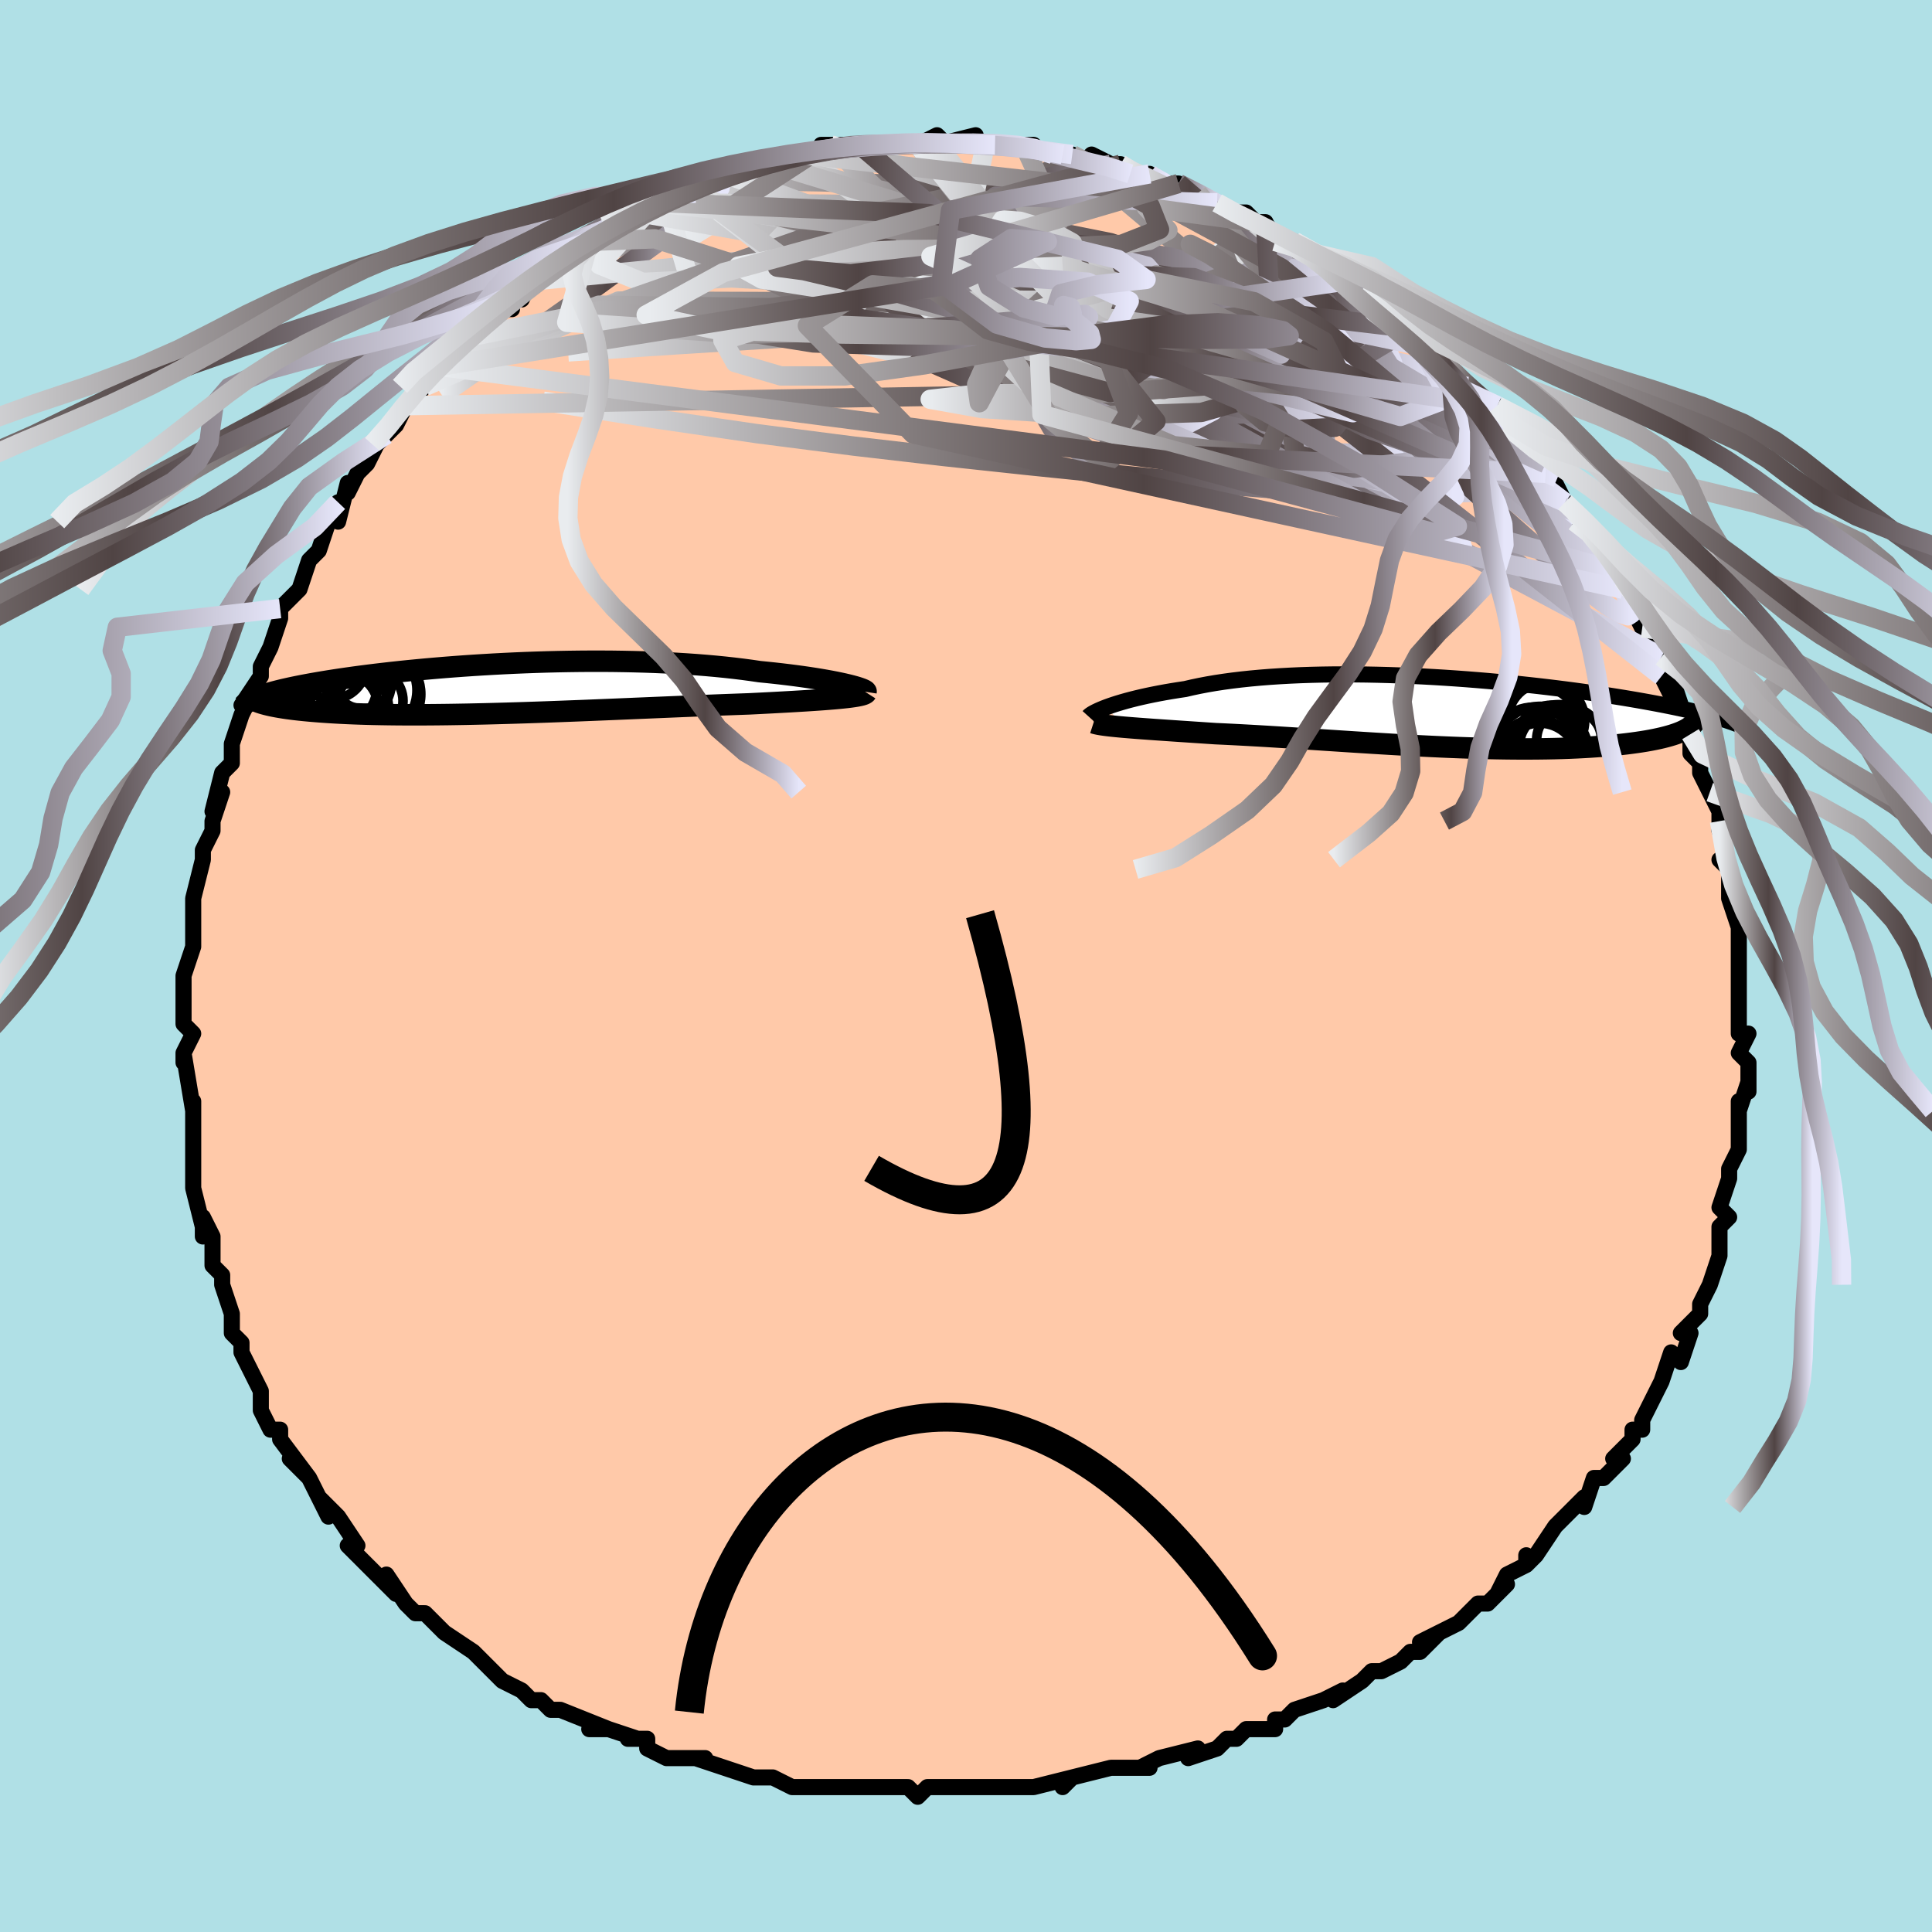 <svg viewBox="-100 -100 200 200" xmlns="http://www.w3.org/2000/svg" width="400" height="400" id="face-svg"><defs><clipPath id="leftEyeClipPath"><polyline points="36.053,-0.383,35.652,-0.477,35.216,-0.572,34.746,-0.669,34.244,-0.766,33.71,-0.863,33.147,-0.959,32.554,-1.055,31.934,-1.15,31.286,-1.243,30.613,-1.334,29.916,-1.423,29.195,-1.51,28.451,-1.594,27.686,-1.675,26.901,-1.753,26.048,-1.878,25.163,-1.996,24.25,-2.107,23.308,-2.211,22.34,-2.307,21.348,-2.395,20.333,-2.476,19.298,-2.548,18.243,-2.612,17.172,-2.668,16.086,-2.715,14.987,-2.754,13.877,-2.785,12.758,-2.808,11.633,-2.824,10.503,-2.831,9.37,-2.831,8.236,-2.823,7.103,-2.808,5.974,-2.787,4.849,-2.759,3.731,-2.724,2.621,-2.684,1.522,-2.638,0.434,-2.586,-0.64,-2.53,-1.7,-2.468,-2.743,-2.403,-3.77,-2.333,-4.777,-2.259,-5.765,-2.182,-6.731,-2.101,-7.676,-2.018,-8.598,-1.932,-9.497,-1.844,-10.372,-1.754,-11.222,-1.662,-12.046,-1.568,-12.845,-1.474,-13.619,-1.378,-14.366,-1.282,-15.088,-1.185,-15.783,-1.088,-16.452,-0.991,-17.096,-0.894,-17.715,-0.797,-18.309,-0.7,-18.878,-0.604,-19.424,-0.508,-19.947,-0.413,-20.448,-0.318,-20.928,-0.223,-21.386,-0.129,-21.823,-0.035,-22.239,0.058,-22.634,0.151,-23.008,0.244,-23.362,0.336,-23.696,0.428,-24.011,0.519,-24.305,0.609,-24.581,0.699,-24.837,0.789,-25.075,0.877,-24.665,1.516,-24.443,1.582,-24.202,1.647,-23.944,1.711,-23.666,1.774,-23.369,1.835,-23.053,1.895,-22.718,1.953,-22.363,2.01,-21.988,2.065,-21.594,2.118,-21.179,2.169,-20.744,2.218,-20.288,2.266,-19.812,2.311,-19.315,2.354,-18.796,2.396,-18.255,2.436,-17.69,2.474,-17.102,2.51,-16.49,2.543,-15.854,2.574,-15.193,2.602,-14.508,2.627,-13.798,2.649,-13.063,2.668,-12.304,2.683,-11.522,2.696,-10.715,2.705,-9.885,2.711,-9.031,2.713,-8.156,2.712,-7.258,2.708,-6.339,2.7,-5.401,2.689,-4.442,2.674,-3.465,2.657,-2.471,2.636,-1.46,2.613,-0.434,2.586,0.606,2.557,1.659,2.526,2.723,2.492,3.797,2.456,4.88,2.418,5.97,2.378,7.065,2.336,8.164,2.294,9.266,2.25,10.368,2.205,11.469,2.16,12.567,2.114,13.661,2.068,14.748,2.022,15.827,1.977,16.897,1.932,17.954,1.888,18.998,1.844,20.027,1.802,21.039,1.762,22.032,1.723,23.005,1.685,23.956,1.65,24.883,1.616,25.785,1.584,26.592,1.544,27.382,1.504,28.153,1.464,28.904,1.423,29.635,1.383,30.344,1.343,31.03,1.302,31.692,1.262,32.328,1.221,32.937,1.18,33.518,1.138,34.07,1.095,34.591,1.052,35.08,1.008,35.536,0.963"></polyline></clipPath><clipPath id="rightEyeClipPath"><polyline points="-34.67,-0.529,-34.318,-0.656,-33.937,-0.785,-33.527,-0.915,-33.09,-1.046,-32.624,-1.178,-32.131,-1.309,-31.611,-1.439,-31.065,-1.568,-30.493,-1.695,-29.895,-1.819,-29.273,-1.941,-28.626,-2.06,-27.957,-2.175,-27.264,-2.286,-26.549,-2.394,-25.825,-2.562,-25.063,-2.722,-24.265,-2.874,-23.433,-3.016,-22.566,-3.148,-21.666,-3.27,-20.735,-3.382,-19.775,-3.483,-18.787,-3.573,-17.773,-3.653,-16.735,-3.721,-15.675,-3.779,-14.595,-3.827,-13.497,-3.863,-12.383,-3.889,-11.256,-3.905,-10.117,-3.911,-8.969,-3.907,-7.814,-3.894,-6.654,-3.871,-5.491,-3.84,-4.327,-3.8,-3.165,-3.752,-2.006,-3.697,-0.853,-3.634,0.294,-3.564,1.431,-3.488,2.557,-3.406,3.671,-3.318,4.771,-3.225,5.856,-3.127,6.923,-3.026,7.972,-2.92,9.001,-2.81,10.01,-2.698,10.997,-2.583,11.962,-2.465,12.903,-2.346,13.82,-2.225,14.712,-2.103,15.58,-1.98,16.422,-1.856,17.239,-1.732,18.03,-1.608,18.795,-1.485,19.535,-1.361,20.25,-1.239,20.94,-1.117,21.606,-0.996,22.249,-0.876,22.869,-0.757,23.467,-0.639,24.044,-0.522,24.599,-0.405,25.132,-0.29,25.644,-0.175,26.135,-0.061,26.606,0.051,27.055,0.162,27.484,0.273,27.893,0.381,28.282,0.489,28.651,0.595,29.002,0.701,25.213,1.828,24.992,1.938,24.751,2.046,24.488,2.151,24.204,2.255,23.898,2.356,23.571,2.454,23.223,2.55,22.853,2.644,22.461,2.734,22.048,2.821,21.614,2.906,21.159,2.987,20.683,3.064,20.186,3.138,19.667,3.209,19.126,3.278,18.561,3.343,17.972,3.405,17.361,3.464,16.726,3.518,16.069,3.569,15.388,3.615,14.686,3.656,13.961,3.693,13.214,3.725,12.446,3.752,11.658,3.774,10.85,3.79,10.022,3.801,9.175,3.807,8.31,3.808,7.429,3.804,6.53,3.794,5.617,3.779,4.689,3.759,3.748,3.735,2.794,3.706,1.828,3.672,0.853,3.634,-0.132,3.592,-1.125,3.546,-2.125,3.497,-3.131,3.444,-4.142,3.389,-5.155,3.331,-6.171,3.27,-7.188,3.208,-8.205,3.144,-9.22,3.08,-10.232,3.014,-11.24,2.948,-12.242,2.883,-13.239,2.817,-14.227,2.753,-15.206,2.69,-16.176,2.628,-17.133,2.568,-18.079,2.51,-19.01,2.455,-19.927,2.403,-20.827,2.354,-21.71,2.308,-22.576,2.266,-23.422,2.227,-24.176,2.177,-24.916,2.127,-25.641,2.079,-26.352,2.031,-27.046,1.985,-27.724,1.939,-28.383,1.894,-29.024,1.85,-29.645,1.807,-30.246,1.764,-30.825,1.722,-31.381,1.681,-31.913,1.64,-32.421,1.599,-32.903,1.559"></polyline></clipPath><filter id="fuzzy"><feTurbulence id="turbulence" baseFrequency="0.05" numOctaves="3" type="noise" result="noise"></feTurbulence><feDisplacementMap in="SourceGraphic" in2="noise" scale="2"></feDisplacementMap></filter><linearGradient id="rainbowGradient" x1="0%" y1="0%" x2="100%" y2="0%"><stop offset="0%" style="stop-color: rgb(233, 236, 239);  stop-opacity: 1"></stop><stop offset="59.366%" style="stop-color: rgb(80, 68, 68);  stop-opacity: 1"></stop><stop offset="100%" style="stop-color: rgb(230, 230, 250);  stop-opacity: 1"></stop></linearGradient></defs><title>That&#39;s an ugly face</title><desc>CREATED BY XUAN TANG, MORE INFO AT TXSTC55.GITHUB.IO</desc><rect x="-100" y="-100" width="100%" height="100%" opacity="1" fill="rgb(176, 224, 230)"></rect><polyline id="faceContour" points="80,0,80,2,80,2,80,2,80,7,81,7,80,9,81,10,81,11,81,11,81,13,81,12,80,15,80,14,80,17,80,19,80,19,79,21,79,22,78,25,79,26,78,27,78,28,78,30,78,30,78,30,77,33,76,35,76,35,76,36,74,38,75,38,74,41,73,40,72,43,72,43,72,43,70,47,70,48,69,48,69,49,69,49,67,51,68,51,66,53,65,53,64,56,64,55,62,57,61,58,61,58,59,61,58,62,58,61,58,62,56,63,55,65,56,64,54,66,53,66,51,68,51,68,47,70,49,69,47,71,46,71,45,72,43,73,42,73,41,74,38,76,39,75,39,75,37,76,34,77,33,78,32,78,32,79,31,79,29,79,28,80,27,80,26,81,23,82,24,81,20,82,18,83,19,83,16,83,16,83,15,83,11,84,10,85,11,84,7,85,5,85,5,85,4,85,2,85,0,85,-1,85,-3,85,-3,85,-4,85,-5,86,-6,85,-11,85,-11,85,-12,85,-11,85,-15,85,-15,85,-17,85,-18,85,-20,84,-21,84,-22,84,-25,83,-25,83,-28,82,-27,82,-29,82,-31,82,-33,81,-33,80,-35,80,-34,80,-37,79,-39,79,-37,79,-42,77,-42,77,-43,77,-44,76,-45,76,-46,75,-48,74,-48,74,-49,73,-51,71,-51,71,-51,71,-54,69,-54,69,-56,67,-56,67,-57,67,-58,66,-60,63,-59,65,-62,62,-62,62,-64,60,-63,60,-65,57,-65,57,-67,55,-66,57,-67,55,-68,53,-70,51,-68,53,-71,49,-71,48,-72,48,-73,46,-73,45,-73,44,-73,44,-75,40,-75,40,-75,39,-76,38,-76,38,-76,36,-76,36,-77,33,-77,32,-78,31,-78,28,-79,26,-79,28,-79,27,-80,23,-80,23,-80,21,-80,20,-80,18,-80,17,-80,14,-80,15,-80,15,-81,9,-81,10,-81,9,-80,7,-81,6,-81,6,-81,5,-81,3,-81,1,-80,-2,-80,-3,-80,-4,-80,-6,-80,-6,-80,-7,-79,-11,-79,-12,-78,-14,-78,-15,-78,-15,-77,-18,-78,-16,-77,-20,-77,-20,-76,-21,-76,-23,-75,-26,-74,-28,-75,-27,-73,-30,-73,-31,-73,-30,-73,-31,-72,-33,-71,-36,-71,-37,-71,-37,-69,-39,-68,-42,-68,-42,-67,-43,-66,-46,-66,-46,-65,-48,-65,-46,-64,-50,-64,-49,-63,-51,-62,-52,-61,-54,-60,-55,-59,-56,-59,-56,-58,-58,-57,-59,-56,-60,-56,-60,-55,-62,-54,-62,-54,-62,-52,-65,-51,-65,-50,-66,-48,-68,-47,-68,-47,-69,-45,-71,-46,-69,-45,-71,-44,-71,-42,-73,-42,-73,-39,-75,-39,-75,-39,-75,-36,-77,-35,-77,-34,-78,-33,-78,-32,-79,-31,-79,-29,-80,-31,-79,-28,-80,-28,-81,-25,-82,-25,-82,-25,-82,-23,-83,-23,-83,-20,-83,-18,-84,-17,-84,-16,-84,-17,-84,-14,-85,-15,-85,-13,-85,-11,-85,-11,-85,-8,-85,-10,-85,-8,-85,-5,-85,-5,-85,-3,-86,-2,-85,-3,-85,1,-86,1,-85,2,-85,3,-85,7,-85,6,-85,6,-85,10,-84,9,-84,11,-84,12,-83,13,-84,15,-83,16,-83,17,-82,19,-82,19,-82,20,-81,22,-81,22,-81,24,-80,24,-80,26,-79,26,-79,27,-78,29,-78,30,-77,31,-77,32,-75,34,-75,34,-75,35,-74,37,-73,38,-72,39,-72,40,-71,39,-71,41,-70,41,-70,43,-68,44,-67,46,-66,46,-66,48,-64,48,-64,49,-63,51,-61,52,-60,52,-60,53,-59,55,-58,55,-58,56,-56,57,-55,56,-56,57,-55,59,-53,60,-51,60,-52,62,-48,61,-50,62,-48,63,-46,63,-47,64,-46,65,-44,67,-42,67,-41,68,-40,68,-39,68,-39,70,-35,70,-36,71,-33,72,-32,72,-31,72,-30,73,-28,73,-30,74,-27,74,-25,75,-24,75,-22,75,-22,76,-21,76,-20,77,-18,78,-16,78,-15,78,-14,78,-15,79,-10,78,-11,79,-10,79,-8,79,-7,80,-4,80,-2,80,-3,80,-1,80,0,80,2" fill="#ffc9a9" stroke="black" stroke-width="1.667" stroke-linejoin="round" filter="url(#fuzzy)"></polyline><g transform="translate(49.249 -26.279)"><polyline id="rightCountour" points="-34.67,-0.529,-34.318,-0.656,-33.937,-0.785,-33.527,-0.915,-33.09,-1.046,-32.624,-1.178,-32.131,-1.309,-31.611,-1.439,-31.065,-1.568,-30.493,-1.695,-29.895,-1.819,-29.273,-1.941,-28.626,-2.06,-27.957,-2.175,-27.264,-2.286,-26.549,-2.394,-25.825,-2.562,-25.063,-2.722,-24.265,-2.874,-23.433,-3.016,-22.566,-3.148,-21.666,-3.27,-20.735,-3.382,-19.775,-3.483,-18.787,-3.573,-17.773,-3.653,-16.735,-3.721,-15.675,-3.779,-14.595,-3.827,-13.497,-3.863,-12.383,-3.889,-11.256,-3.905,-10.117,-3.911,-8.969,-3.907,-7.814,-3.894,-6.654,-3.871,-5.491,-3.84,-4.327,-3.8,-3.165,-3.752,-2.006,-3.697,-0.853,-3.634,0.294,-3.564,1.431,-3.488,2.557,-3.406,3.671,-3.318,4.771,-3.225,5.856,-3.127,6.923,-3.026,7.972,-2.92,9.001,-2.81,10.01,-2.698,10.997,-2.583,11.962,-2.465,12.903,-2.346,13.82,-2.225,14.712,-2.103,15.58,-1.98,16.422,-1.856,17.239,-1.732,18.03,-1.608,18.795,-1.485,19.535,-1.361,20.25,-1.239,20.94,-1.117,21.606,-0.996,22.249,-0.876,22.869,-0.757,23.467,-0.639,24.044,-0.522,24.599,-0.405,25.132,-0.29,25.644,-0.175,26.135,-0.061,26.606,0.051,27.055,0.162,27.484,0.273,27.893,0.381,28.282,0.489,28.651,0.595,29.002,0.701,25.213,1.828,24.992,1.938,24.751,2.046,24.488,2.151,24.204,2.255,23.898,2.356,23.571,2.454,23.223,2.55,22.853,2.644,22.461,2.734,22.048,2.821,21.614,2.906,21.159,2.987,20.683,3.064,20.186,3.138,19.667,3.209,19.126,3.278,18.561,3.343,17.972,3.405,17.361,3.464,16.726,3.518,16.069,3.569,15.388,3.615,14.686,3.656,13.961,3.693,13.214,3.725,12.446,3.752,11.658,3.774,10.85,3.79,10.022,3.801,9.175,3.807,8.31,3.808,7.429,3.804,6.53,3.794,5.617,3.779,4.689,3.759,3.748,3.735,2.794,3.706,1.828,3.672,0.853,3.634,-0.132,3.592,-1.125,3.546,-2.125,3.497,-3.131,3.444,-4.142,3.389,-5.155,3.331,-6.171,3.27,-7.188,3.208,-8.205,3.144,-9.22,3.08,-10.232,3.014,-11.24,2.948,-12.242,2.883,-13.239,2.817,-14.227,2.753,-15.206,2.69,-16.176,2.628,-17.133,2.568,-18.079,2.51,-19.01,2.455,-19.927,2.403,-20.827,2.354,-21.71,2.308,-22.576,2.266,-23.422,2.227,-24.176,2.177,-24.916,2.127,-25.641,2.079,-26.352,2.031,-27.046,1.985,-27.724,1.939,-28.383,1.894,-29.024,1.85,-29.645,1.807,-30.246,1.764,-30.825,1.722,-31.381,1.681,-31.913,1.64,-32.421,1.599,-32.903,1.559" fill="white" stroke="white" stroke-width="0" stroke-linejoin="round" filter="url(#fuzzy)"></polyline></g><g transform="translate(-48.263 -28.719)"><polyline id="leftCountour" points="36.053,-0.383,35.652,-0.477,35.216,-0.572,34.746,-0.669,34.244,-0.766,33.71,-0.863,33.147,-0.959,32.554,-1.055,31.934,-1.15,31.286,-1.243,30.613,-1.334,29.916,-1.423,29.195,-1.51,28.451,-1.594,27.686,-1.675,26.901,-1.753,26.048,-1.878,25.163,-1.996,24.25,-2.107,23.308,-2.211,22.34,-2.307,21.348,-2.395,20.333,-2.476,19.298,-2.548,18.243,-2.612,17.172,-2.668,16.086,-2.715,14.987,-2.754,13.877,-2.785,12.758,-2.808,11.633,-2.824,10.503,-2.831,9.37,-2.831,8.236,-2.823,7.103,-2.808,5.974,-2.787,4.849,-2.759,3.731,-2.724,2.621,-2.684,1.522,-2.638,0.434,-2.586,-0.64,-2.53,-1.7,-2.468,-2.743,-2.403,-3.77,-2.333,-4.777,-2.259,-5.765,-2.182,-6.731,-2.101,-7.676,-2.018,-8.598,-1.932,-9.497,-1.844,-10.372,-1.754,-11.222,-1.662,-12.046,-1.568,-12.845,-1.474,-13.619,-1.378,-14.366,-1.282,-15.088,-1.185,-15.783,-1.088,-16.452,-0.991,-17.096,-0.894,-17.715,-0.797,-18.309,-0.7,-18.878,-0.604,-19.424,-0.508,-19.947,-0.413,-20.448,-0.318,-20.928,-0.223,-21.386,-0.129,-21.823,-0.035,-22.239,0.058,-22.634,0.151,-23.008,0.244,-23.362,0.336,-23.696,0.428,-24.011,0.519,-24.305,0.609,-24.581,0.699,-24.837,0.789,-25.075,0.877,-24.665,1.516,-24.443,1.582,-24.202,1.647,-23.944,1.711,-23.666,1.774,-23.369,1.835,-23.053,1.895,-22.718,1.953,-22.363,2.01,-21.988,2.065,-21.594,2.118,-21.179,2.169,-20.744,2.218,-20.288,2.266,-19.812,2.311,-19.315,2.354,-18.796,2.396,-18.255,2.436,-17.69,2.474,-17.102,2.51,-16.49,2.543,-15.854,2.574,-15.193,2.602,-14.508,2.627,-13.798,2.649,-13.063,2.668,-12.304,2.683,-11.522,2.696,-10.715,2.705,-9.885,2.711,-9.031,2.713,-8.156,2.712,-7.258,2.708,-6.339,2.7,-5.401,2.689,-4.442,2.674,-3.465,2.657,-2.471,2.636,-1.46,2.613,-0.434,2.586,0.606,2.557,1.659,2.526,2.723,2.492,3.797,2.456,4.88,2.418,5.97,2.378,7.065,2.336,8.164,2.294,9.266,2.25,10.368,2.205,11.469,2.16,12.567,2.114,13.661,2.068,14.748,2.022,15.827,1.977,16.897,1.932,17.954,1.888,18.998,1.844,20.027,1.802,21.039,1.762,22.032,1.723,23.005,1.685,23.956,1.65,24.883,1.616,25.785,1.584,26.592,1.544,27.382,1.504,28.153,1.464,28.904,1.423,29.635,1.383,30.344,1.343,31.03,1.302,31.692,1.262,32.328,1.221,32.937,1.18,33.518,1.138,34.07,1.095,34.591,1.052,35.08,1.008,35.536,0.963" fill="white" stroke="white" stroke-width="0" stroke-linejoin="round" filter="url(#fuzzy)"></polyline></g><g transform="translate(49.249 -26.279)"><polyline id="rightUpper" points="-36.558,0.45,-36.503,0.389,-36.419,0.318,-36.305,0.236,-36.161,0.146,-35.987,0.048,-35.783,-0.057,-35.549,-0.168,-35.286,-0.284,-34.993,-0.405,-34.67,-0.529,-34.318,-0.656,-33.937,-0.785,-33.527,-0.915,-33.09,-1.046,-32.624,-1.178,-32.131,-1.309,-31.611,-1.439,-31.065,-1.568,-30.493,-1.695,-29.895,-1.819,-29.273,-1.941,-28.626,-2.06,-27.957,-2.175,-27.264,-2.286,-26.549,-2.394,-25.825,-2.562,-25.063,-2.722,-24.265,-2.874,-23.433,-3.016,-22.566,-3.148,-21.666,-3.27,-20.735,-3.382,-19.775,-3.483,-18.787,-3.573,-17.773,-3.653,-16.735,-3.721,-15.675,-3.779,-14.595,-3.827,-13.497,-3.863,-12.383,-3.889,-11.256,-3.905,-10.117,-3.911,-8.969,-3.907,-7.814,-3.894,-6.654,-3.871,-5.491,-3.84,-4.327,-3.8,-3.165,-3.752,-2.006,-3.697,-0.853,-3.634,0.294,-3.564,1.431,-3.488,2.557,-3.406,3.671,-3.318,4.771,-3.225,5.856,-3.127,6.923,-3.026,7.972,-2.92,9.001,-2.81,10.01,-2.698,10.997,-2.583,11.962,-2.465,12.903,-2.346,13.82,-2.225,14.712,-2.103,15.58,-1.98,16.422,-1.856,17.239,-1.732,18.03,-1.608,18.795,-1.485,19.535,-1.361,20.25,-1.239,20.94,-1.117,21.606,-0.996,22.249,-0.876,22.869,-0.757,23.467,-0.639,24.044,-0.522,24.599,-0.405,25.132,-0.29,25.644,-0.175,26.135,-0.061,26.606,0.051,27.055,0.162,27.484,0.273,27.893,0.381,28.282,0.489,28.651,0.595,29.002,0.701,29.333,0.804,29.645,0.907,29.94,1.008,30.217,1.107,30.476,1.206,30.719,1.303,30.945,1.398,31.154,1.493,31.348,1.586,31.527,1.678" fill="none" stroke="black" stroke-width="1.667" stroke-linejoin="round" filter="url(#fuzzy)"></polyline><polyline id="rightLower" points="-36.05,1.113,-35.891,1.165,-35.693,1.214,-35.459,1.262,-35.19,1.307,-34.887,1.351,-34.551,1.394,-34.183,1.436,-33.785,1.477,-33.358,1.518,-32.903,1.559,-32.421,1.599,-31.913,1.64,-31.381,1.681,-30.825,1.722,-30.246,1.764,-29.645,1.807,-29.024,1.85,-28.383,1.894,-27.724,1.939,-27.046,1.985,-26.352,2.031,-25.641,2.079,-24.916,2.127,-24.176,2.177,-23.422,2.227,-22.576,2.266,-21.71,2.308,-20.827,2.354,-19.927,2.403,-19.01,2.455,-18.079,2.51,-17.133,2.568,-16.176,2.628,-15.206,2.69,-14.227,2.753,-13.239,2.817,-12.242,2.883,-11.24,2.948,-10.232,3.014,-9.22,3.08,-8.205,3.144,-7.188,3.208,-6.171,3.27,-5.155,3.331,-4.142,3.389,-3.131,3.444,-2.125,3.497,-1.125,3.546,-0.132,3.592,0.853,3.634,1.828,3.672,2.794,3.706,3.748,3.735,4.689,3.759,5.617,3.779,6.53,3.794,7.429,3.804,8.31,3.808,9.175,3.807,10.022,3.801,10.85,3.79,11.658,3.774,12.446,3.752,13.214,3.725,13.961,3.693,14.686,3.656,15.388,3.615,16.069,3.569,16.726,3.518,17.361,3.464,17.972,3.405,18.561,3.343,19.126,3.278,19.667,3.209,20.186,3.138,20.683,3.064,21.159,2.987,21.614,2.906,22.048,2.821,22.461,2.734,22.853,2.644,23.223,2.55,23.571,2.454,23.898,2.356,24.204,2.255,24.488,2.151,24.751,2.046,24.992,1.938,25.213,1.828,25.412,1.717,25.591,1.604,25.749,1.489,25.888,1.372,26.006,1.254,26.104,1.135,26.184,1.015,26.244,0.893,26.287,0.771,26.311,0.647" fill="none" stroke="black" stroke-width="2.222" stroke-linejoin="round" filter="url(#fuzzy)"></polyline><!--[--><circle r="3.988" cx="10.808" cy="0.887" stroke="black" fill="none" stroke-width="1" filter="url(#fuzzy)" clip-path="url(#rightEyeClipPath)"></circle><circle r="3.342" cx="11.395" cy="3.463" stroke="black" fill="none" stroke-width="1" filter="url(#fuzzy)" clip-path="url(#rightEyeClipPath)"></circle><circle r="4.027" cx="9.809" cy="4.709" stroke="black" fill="none" stroke-width="1" filter="url(#fuzzy)" clip-path="url(#rightEyeClipPath)"></circle><circle r="3.358" cx="13.181" cy="2.887" stroke="black" fill="none" stroke-width="1" filter="url(#fuzzy)" clip-path="url(#rightEyeClipPath)"></circle><circle r="4.653" cx="9.536" cy="4.132" stroke="black" fill="none" stroke-width="1" filter="url(#fuzzy)" clip-path="url(#rightEyeClipPath)"></circle><circle r="3.356" cx="11.335" cy="2.641" stroke="black" fill="none" stroke-width="1" filter="url(#fuzzy)" clip-path="url(#rightEyeClipPath)"></circle><circle r="4.923" cx="12.136" cy="4.149" stroke="black" fill="none" stroke-width="1" filter="url(#fuzzy)" clip-path="url(#rightEyeClipPath)"></circle><circle r="4.101" cx="10.078" cy="1.411" stroke="black" fill="none" stroke-width="1" filter="url(#fuzzy)" clip-path="url(#rightEyeClipPath)"></circle><circle r="4.006" cx="10.121" cy="5.139" stroke="black" fill="none" stroke-width="1" filter="url(#fuzzy)" clip-path="url(#rightEyeClipPath)"></circle><circle r="4.996" cx="10.244" cy="4.396" stroke="black" fill="none" stroke-width="1" filter="url(#fuzzy)" clip-path="url(#rightEyeClipPath)"></circle><!--]--></g><g transform="translate(-48.263 -28.719)"><polyline id="leftUpper" points="37.912,0.34,37.919,0.296,37.88,0.243,37.797,0.183,37.67,0.117,37.5,0.044,37.289,-0.033,37.038,-0.116,36.747,-0.202,36.419,-0.291,36.053,-0.383,35.652,-0.477,35.216,-0.572,34.746,-0.669,34.244,-0.766,33.71,-0.863,33.147,-0.959,32.554,-1.055,31.934,-1.15,31.286,-1.243,30.613,-1.334,29.916,-1.423,29.195,-1.51,28.451,-1.594,27.686,-1.675,26.901,-1.753,26.048,-1.878,25.163,-1.996,24.25,-2.107,23.308,-2.211,22.34,-2.307,21.348,-2.395,20.333,-2.476,19.298,-2.548,18.243,-2.612,17.172,-2.668,16.086,-2.715,14.987,-2.754,13.877,-2.785,12.758,-2.808,11.633,-2.824,10.503,-2.831,9.37,-2.831,8.236,-2.823,7.103,-2.808,5.974,-2.787,4.849,-2.759,3.731,-2.724,2.621,-2.684,1.522,-2.638,0.434,-2.586,-0.64,-2.53,-1.7,-2.468,-2.743,-2.403,-3.77,-2.333,-4.777,-2.259,-5.765,-2.182,-6.731,-2.101,-7.676,-2.018,-8.598,-1.932,-9.497,-1.844,-10.372,-1.754,-11.222,-1.662,-12.046,-1.568,-12.845,-1.474,-13.619,-1.378,-14.366,-1.282,-15.088,-1.185,-15.783,-1.088,-16.452,-0.991,-17.096,-0.894,-17.715,-0.797,-18.309,-0.7,-18.878,-0.604,-19.424,-0.508,-19.947,-0.413,-20.448,-0.318,-20.928,-0.223,-21.386,-0.129,-21.823,-0.035,-22.239,0.058,-22.634,0.151,-23.008,0.244,-23.362,0.336,-23.696,0.428,-24.011,0.519,-24.305,0.609,-24.581,0.699,-24.837,0.789,-25.075,0.877,-25.295,0.965,-25.496,1.053,-25.681,1.14,-25.848,1.226,-25.999,1.312,-26.133,1.397,-26.252,1.482,-26.355,1.566,-26.443,1.649,-26.516,1.732" fill="none" stroke="black" stroke-width="2.222" stroke-linejoin="round" filter="url(#fuzzy)"></polyline><polyline id="leftLower" points="37.944,0.412,37.901,0.479,37.81,0.542,37.673,0.603,37.49,0.661,37.265,0.716,36.997,0.769,36.689,0.82,36.342,0.869,35.957,0.917,35.536,0.963,35.08,1.008,34.591,1.052,34.07,1.095,33.518,1.138,32.937,1.18,32.328,1.221,31.692,1.262,31.03,1.302,30.344,1.343,29.635,1.383,28.904,1.423,28.153,1.464,27.382,1.504,26.592,1.544,25.785,1.584,24.883,1.616,23.956,1.65,23.005,1.685,22.032,1.723,21.039,1.762,20.027,1.802,18.998,1.844,17.954,1.888,16.897,1.932,15.827,1.977,14.748,2.022,13.661,2.068,12.567,2.114,11.469,2.16,10.368,2.205,9.266,2.25,8.164,2.294,7.065,2.336,5.97,2.378,4.88,2.418,3.797,2.456,2.723,2.492,1.659,2.526,0.606,2.557,-0.434,2.586,-1.46,2.613,-2.471,2.636,-3.465,2.657,-4.442,2.674,-5.401,2.689,-6.339,2.7,-7.258,2.708,-8.156,2.712,-9.031,2.713,-9.885,2.711,-10.715,2.705,-11.522,2.696,-12.304,2.683,-13.063,2.668,-13.798,2.649,-14.508,2.627,-15.193,2.602,-15.854,2.574,-16.49,2.543,-17.102,2.51,-17.69,2.474,-18.255,2.436,-18.796,2.396,-19.315,2.354,-19.812,2.311,-20.288,2.266,-20.744,2.218,-21.179,2.169,-21.594,2.118,-21.988,2.065,-22.363,2.01,-22.718,1.953,-23.053,1.895,-23.369,1.835,-23.666,1.774,-23.944,1.711,-24.202,1.647,-24.443,1.582,-24.665,1.516,-24.87,1.449,-25.057,1.381,-25.226,1.312,-25.379,1.242,-25.516,1.172,-25.636,1.101,-25.74,1.029,-25.829,0.957,-25.903,0.884,-25.963,0.811" fill="none" stroke="black" stroke-width="2.222" stroke-linejoin="round" filter="url(#fuzzy)"></polyline><!--[--><circle r="4.659" cx="-13.23" cy="0.183" stroke="black" fill="none" stroke-width="1" filter="url(#fuzzy)" clip-path="url(#leftEyeClipPath)"></circle><circle r="4.609" cx="-16.116" cy="2.126" stroke="black" fill="none" stroke-width="1" filter="url(#fuzzy)" clip-path="url(#leftEyeClipPath)"></circle><circle r="3.573" cx="-17.399" cy="-2.475" stroke="black" fill="none" stroke-width="1" filter="url(#fuzzy)" clip-path="url(#leftEyeClipPath)"></circle><circle r="4.932" cx="-16.53" cy="0.705" stroke="black" fill="none" stroke-width="1" filter="url(#fuzzy)" clip-path="url(#leftEyeClipPath)"></circle><circle r="4.677" cx="-15.87" cy="-0.836" stroke="black" fill="none" stroke-width="1" filter="url(#fuzzy)" clip-path="url(#leftEyeClipPath)"></circle><circle r="3.332" cx="-13.348" cy="1.276" stroke="black" fill="none" stroke-width="1" filter="url(#fuzzy)" clip-path="url(#leftEyeClipPath)"></circle><circle r="4.778" cx="-17.432" cy="-0.477" stroke="black" fill="none" stroke-width="1" filter="url(#fuzzy)" clip-path="url(#leftEyeClipPath)"></circle><circle r="4.74" cx="-12.917" cy="0.579" stroke="black" fill="none" stroke-width="1" filter="url(#fuzzy)" clip-path="url(#leftEyeClipPath)"></circle><circle r="3.546" cx="-16.14" cy="1.95" stroke="black" fill="none" stroke-width="1" filter="url(#fuzzy)" clip-path="url(#leftEyeClipPath)"></circle><circle r="3.064" cx="-14.201" cy="-0.968" stroke="black" fill="none" stroke-width="1" filter="url(#fuzzy)" clip-path="url(#leftEyeClipPath)"></circle><!--]--></g><g id="hairs"><!--[--><polyline points="-31,-79,-28.918,-79.943,-27.481,-80.759,-26.341,-81.366,-25.417,-81.794,-24.595,-82.104,-23.786,-82.337,-22.983,-82.504,-22.263,-82.6,-21.74,-82.611,-21.515,-82.52,-21.645,-82.318,-22.133,-81.99,-22.952,-81.525,-24.075,-80.905,-25.496,-80.11,-27.25,-79.119,-29.4,-77.918,-32.003,-76.501,-35.056,-74.892,-38.443,-73.17,-41.904,-71.583" fill="none" stroke="url(#rainbowGradient)" stroke-width="2" stroke-linejoin="round" filter="url(#fuzzy)"></polyline><polyline points="19,-82,19.305,-81.761,19.913,-81.419,20.453,-81.123,20.763,-80.841,20.79,-80.549,20.511,-80.252,19.907,-79.965,18.952,-79.697,17.615,-79.452,15.861,-79.228,13.66,-79.024,10.986,-78.846,7.811,-78.702,4.093,-78.596,-0.22,-78.514,-5.171,-78.437,-10.745,-78.382,-16.848,-78.45,-23.407,-78.764" fill="none" stroke="url(#rainbowGradient)" stroke-width="2" stroke-linejoin="round" filter="url(#fuzzy)"></polyline><polyline points="22,-81,22.516,-80.742,23.388,-80.303,24.249,-79.86,25.02,-79.452,25.686,-79.094,26.229,-78.796,26.603,-78.566,26.732,-78.417,26.532,-78.374,25.931,-78.468,24.874,-78.728,23.329,-79.162,21.285,-79.769,18.741,-80.562,15.651,-81.598,11.766,-82.992" fill="none" stroke="url(#rainbowGradient)" stroke-width="2" stroke-linejoin="round" filter="url(#fuzzy)"></polyline><polyline points="35,-74,36.337,-73.133,36.763,-72.478,36.399,-71.963,35.332,-71.499,33.655,-71.015,31.436,-70.463,28.689,-69.828,25.377,-69.14,21.435,-68.454,16.786,-67.817,11.35,-67.243,5.06,-66.707,-2.146,-66.166,-10.319,-65.585,-19.507,-64.961,-29.765,-64.316,-41.183,-63.57" fill="none" stroke="url(#rainbowGradient)" stroke-width="2" stroke-linejoin="round" filter="url(#fuzzy)"></polyline><polyline points="-33,-78,-31.819,-78.615,-30.308,-78.834,-28.555,-78.847,-26.461,-78.778,-23.96,-78.684,-21.084,-78.548,-17.911,-78.325,-14.49,-77.977,-10.824,-77.492,-6.894,-76.877,-2.704,-76.15,1.699,-75.33,6.228,-74.431,10.791,-73.465,15.33,-72.443,19.832,-71.388,24.312,-70.335,28.783,-69.317,33.247,-68.345,37.707,-67.389,42.106,-66.463" fill="none" stroke="url(#rainbowGradient)" stroke-width="2" stroke-linejoin="round" filter="url(#fuzzy)"></polyline><polyline points="16,-83,17.263,-82.259,18.739,-81.611,20.344,-80.827,22.135,-79.881,24.101,-78.8,26.193,-77.604,28.367,-76.306,30.601,-74.917,32.889,-73.457,35.218,-71.955,37.56,-70.449,39.859,-68.968,42.047,-67.529,44.066,-66.141,45.889,-64.836,47.48,-63.707,48.659,-62.972" fill="none" stroke="url(#rainbowGradient)" stroke-width="2" stroke-linejoin="round" filter="url(#fuzzy)"></polyline><polyline points="46,-66,46.565,-65.422,47.573,-64.379,48.728,-63.177,49.981,-61.874,51.262,-60.553,52.502,-59.293,53.67,-58.127,54.754,-57.054,55.743,-56.067,56.607,-55.182,57.314,-54.433,57.838,-53.869,58.167,-53.527,58.29,-53.426,58.195,-53.57,57.883,-53.937,57.417,-54.448,56.901,-55.002" fill="none" stroke="url(#rainbowGradient)" stroke-width="2" stroke-linejoin="round" filter="url(#fuzzy)"></polyline><polyline points="48,-64,48.237,-63.681,48.66,-62.998,48.845,-62.364,48.58,-61.992,47.812,-61.914,46.531,-62.091,44.709,-62.49,42.304,-63.112,39.284,-63.978,35.635,-65.111,31.354,-66.51,26.442,-68.154,20.89,-70.025,14.672,-72.132,7.763,-74.512,0.164,-77.218,-8.057,-80.352" fill="none" stroke="url(#rainbowGradient)" stroke-width="2" stroke-linejoin="round" filter="url(#fuzzy)"></polyline><polyline points="-25,-82,-23.456,-82.641,-21.872,-82.994,-20.117,-83.301,-18.422,-83.595,-16.918,-83.866,-15.603,-84.117,-14.407,-84.353,-13.265,-84.567,-12.143,-84.748,-11.049,-84.886,-10.02,-84.978,-9.104,-85.033,-8.34,-85.059,-7.755,-85.07,-7.357,-85.076,-7.154,-85.083,-7.167,-85.093,-7.437,-85.103,-8.015,-85.103,-8.947,-85.086,-10.241,-85.042,-11.868,-84.936,-13.877,-84.67" fill="none" stroke="url(#rainbowGradient)" stroke-width="2" stroke-linejoin="round" filter="url(#fuzzy)"></polyline><polyline points="43,-68,43.954,-67.151,44.503,-66.499,44.517,-65.949,44.021,-65.462,43.035,-65.034,41.543,-64.686,39.505,-64.46,36.878,-64.404,33.629,-64.55,29.732,-64.893,25.153,-65.412,19.843,-66.083,13.751,-66.895,6.837,-67.848,-0.922,-68.926,-9.518,-70.088,-18.873,-71.333,-28.782,-72.843" fill="none" stroke="url(#rainbowGradient)" stroke-width="2" stroke-linejoin="round" filter="url(#fuzzy)"></polyline><polyline points="-31,-79,-28.678,-79.886,-26.475,-80.578,-24.057,-81,-21.379,-81.189,-18.367,-81.226,-14.955,-81.172,-11.143,-81.061,-7.015,-80.902,-2.707,-80.694,1.636,-80.444,5.918,-80.175,10.115,-79.916,14.244,-79.672,18.284,-79.409,22.17,-79.115" fill="none" stroke="url(#rainbowGradient)" stroke-width="2" stroke-linejoin="round" filter="url(#fuzzy)"></polyline><polyline points="49,-63,50.536,-61.462,51.583,-60.439,52.501,-59.607,53.414,-58.81,54.293,-58.014,55.075,-57.241,55.736,-56.525,56.291,-55.876,56.775,-55.287,57.207,-54.752,57.566,-54.284,57.805,-53.925,57.863,-53.728,57.696,-53.745,57.28,-54.019,56.613,-54.58,55.696,-55.449,54.535,-56.632,53.136,-58.108,51.492,-59.849,49.55,-61.861,47.177,-64.198" fill="none" stroke="url(#rainbowGradient)" stroke-width="2" stroke-linejoin="round" filter="url(#fuzzy)"></polyline><polyline points="-42,-73,-40.014,-74.302,-38.722,-75.084,-37.363,-75.839,-35.846,-76.639,-34.312,-77.427,-32.888,-78.151,-31.625,-78.787,-30.536,-79.326,-29.637,-79.757,-28.954,-80.071,-28.516,-80.262,-28.333,-80.332,-28.393,-80.294,-28.685,-80.157,-29.265,-79.911,-30.325,-79.504" fill="none" stroke="url(#rainbowGradient)" stroke-width="2" stroke-linejoin="round" filter="url(#fuzzy)"></polyline><polyline points="-29,-80,-29.489,-79.692,-28.743,-80.071,-27.803,-80.578,-27.003,-80.974,-26.413,-81.198,-25.986,-81.261,-25.671,-81.178,-25.471,-80.947,-25.456,-80.556,-25.731,-79.986,-26.386,-79.221,-27.466,-78.252,-28.961,-77.078,-30.828,-75.696,-33.022,-74.105,-35.526,-72.292,-38.367,-70.239,-41.61,-67.923,-45.336,-65.307,-49.585,-62.352,-54.255,-59.101" fill="none" stroke="url(#rainbowGradient)" stroke-width="2" stroke-linejoin="round" filter="url(#fuzzy)"></polyline><polyline points="59,-53,59.552,-51.804,59.589,-51.019,59.133,-50.374,58.186,-49.878,56.782,-49.515,54.939,-49.254,52.655,-49.06,49.906,-48.91,46.654,-48.813,42.847,-48.81,38.436,-48.95,33.382,-49.257,27.662,-49.722,21.26,-50.316,14.158,-51.014,6.332,-51.813,-2.24,-52.734,-11.564,-53.813,-21.619,-55.105,-32.358,-56.67,-43.776,-58.472" fill="none" stroke="url(#rainbowGradient)" stroke-width="2" stroke-linejoin="round" filter="url(#fuzzy)"></polyline><polyline points="38,-72,38.838,-71.732,39.423,-71.265,39.982,-70.736,40.652,-70.135,41.432,-69.469,42.243,-68.79,42.978,-68.178,43.538,-67.697,43.853,-67.382,43.89,-67.246,43.638,-67.292,43.082,-67.539,42.194,-68.022,40.932,-68.786,39.254,-69.859,37.138,-71.241,34.592,-72.916,31.643,-74.878,28.255,-77.165" fill="none" stroke="url(#rainbowGradient)" stroke-width="2" stroke-linejoin="round" filter="url(#fuzzy)"></polyline><polyline points="68,-39,68.379,-38.185,68.8,-37.142,68.88,-36.476,68.536,-36.248,67.731,-36.496,66.451,-37.261,64.704,-38.561,62.502,-40.382,59.844,-42.691,56.708,-45.467,53.053,-48.736,48.833,-52.57,44.003,-57.057,38.537,-62.253,32.439,-68.174,25.812,-74.806" fill="none" stroke="url(#rainbowGradient)" stroke-width="2" stroke-linejoin="round" filter="url(#fuzzy)"></polyline><polyline points="11,-84,2.946,-78.521,1.302,-74.626,-9.842,-72.798,-22.107,-72.138,-28.829,-72.952,-29.172,-75.048,-25.414,-77.363,-19.647,-78.703,-12.265,-78.433,-2.524,-76.547,9.891,-73.284,23.87,-68.663,37.291,-62.413,47.7,-54.781,50.586,-48.583,34.059,-51.988,-28,-80" fill="none" stroke="url(#rainbowGradient)" stroke-width="2" stroke-linejoin="round" filter="url(#fuzzy)"></polyline><polyline points="-31,-79,-4.655,-78.786,14.957,-74.885,21.216,-72.665,21.277,-71.357,21.015,-70.075,22.239,-68.803,25.213,-67.056,29.84,-63.83,34.808,-59.039,37.199,-54.45,34.099,-52.694,24.879,-55.095,11.721,-60.428,-0.73,-65.692,0.563,-66.855,53,-59" fill="none" stroke="url(#rainbowGradient)" stroke-width="2" stroke-linejoin="round" filter="url(#fuzzy)"></polyline><polyline points="-44,-71,-13.28,-73.934,11.551,-69.267,23.46,-64.987,29.292,-62.353,32.789,-61.066,34.331,-60.721,33.676,-60.944,30.703,-61.568,25.204,-62.706,17.167,-64.514,7.421,-66.846,-2.21,-69.147,-9.579,-70.654,-13.243,-70.795,-13.077,-69.531,-10.022,-67.461,-5.096,-65.527,1.677,-64.317,11.422,-63.405,24.831,-61.604,39.477,-58.706,49.215,-57.314,50.263,-60.23,55,-58" fill="none" stroke="url(#rainbowGradient)" stroke-width="2" stroke-linejoin="round" filter="url(#fuzzy)"></polyline><polyline points="41,-70,44.183,-62.391,45.804,-53.035,36.653,-53.128,26.588,-57.492,22.448,-61.265,23.703,-63.362,26.78,-64.626,28.98,-65.953,29.527,-67.57,29.146,-68.937,29.332,-68.921,31.178,-66.418,33.679,-61.445,32.892,-56.081,24.361,-54.314,9.316,-60.032,-2.104,-72.951,-17,-84" fill="none" stroke="url(#rainbowGradient)" stroke-width="2" stroke-linejoin="round" filter="url(#fuzzy)"></polyline><polyline points="-14,-85,16.206,-55.726,13.479,-51.692,8.891,-55.653,5.58,-61.358,4.601,-65.958,4.541,-68.819,2.587,-70.437,-2.592,-71.56,-9.399,-72.718,-14.242,-73.964,-13.731,-74.825,-6.584,-74.548,5.453,-72.78,17.165,-70.582,19.716,-71.027,4.431,-77.123,-20,-83" fill="none" stroke="url(#rainbowGradient)" stroke-width="2" stroke-linejoin="round" filter="url(#fuzzy)"></polyline><polyline points="72,-32,26.391,-56.281,21.034,-64.249,16.073,-68.382,10.553,-69.802,6.662,-69.794,3.793,-70.082,1.005,-71.307,-1.507,-72.821,-2.952,-73.504,-2.889,-72.598,-1.656,-70.109,-0.322,-66.801,-0.364,-63.92,-2.927,-62.693,-7.755,-63.656,-12.748,-66.124,-15.331,-68.317,-15.423,-68.57,-17.51,-67.241,-27.728,-68.035,-31,-79" fill="none" stroke="url(#rainbowGradient)" stroke-width="2" stroke-linejoin="round" filter="url(#fuzzy)"></polyline><polyline points="55,-58,13.565,-56.657,28.38,-52.293,43.524,-50.194,47.536,-52.242,43.173,-56.86,36.012,-61.337,29.732,-63.93,24.697,-64.72,18.975,-65.042,10.575,-66.206,-0.683,-68.415,-12.994,-70.558,-24.263,-71.226,-33.455,-70.769,-37.947,-72.593,-33,-78" fill="none" stroke="url(#rainbowGradient)" stroke-width="2" stroke-linejoin="round" filter="url(#fuzzy)"></polyline><polyline points="22,-81,43.264,-62.877,37.276,-62.096,20.748,-66.286,6.532,-71.207,-0.62,-75.206,-1.979,-77.611,-0.685,-78.355,0.967,-77.703,2.182,-76.01,3.076,-73.608,3.883,-70.82,4.61,-67.991,5.101,-65.483,5.113,-63.652,4.194,-62.839,1.74,-63.323,-2.263,-65.05,-5.955,-67.019,-4.818,-66.895,7.161,-62.442,30.888,-57.166,35,-74" fill="none" stroke="url(#rainbowGradient)" stroke-width="2" stroke-linejoin="round" filter="url(#fuzzy)"></polyline><polyline points="-29,-80,27.331,-59.885,50.68,-45.574,51.562,-42.812,40.117,-48.442,25.096,-56.643,10.928,-63.247,-1.047,-67.102,-9.48,-69.038,-11.979,-70.153,-6.864,-70.798,4.549,-70.675,17.638,-69.617,26.718,-68.227,27.966,-67.814,20.013,-69.986,1.678,-76.422,-20,-83" fill="none" stroke="url(#rainbowGradient)" stroke-width="2" stroke-linejoin="round" filter="url(#fuzzy)"></polyline><polyline points="48,-64,16.344,-70.681,7.802,-66.3,8.332,-64.417,8.97,-65.545,8.495,-66.634,7.941,-66.099,8.648,-64.215,11.125,-62.099,14.296,-60.652,16.239,-59.947,16.015,-59.37,14.746,-58.448,14.748,-57.615,17.467,-58.086,21.814,-60.794,23.339,-65.273,12.815,-69.819,-34,-78" fill="none" stroke="url(#rainbowGradient)" stroke-width="2" stroke-linejoin="round" filter="url(#fuzzy)"></polyline><polyline points="52,-60,33.09,-60.72,10.574,-65.738,6.764,-67.485,13.222,-66.511,19.689,-64.874,22.622,-64.074,23.226,-64.535,22.967,-65.937,21.523,-67.747,18.314,-69.305,15.171,-69.682,16.275,-68.044,23.389,-64.608,28.731,-61.068,11.658,-59.243,-58,-58" fill="none" stroke="url(#rainbowGradient)" stroke-width="2" stroke-linejoin="round" filter="url(#fuzzy)"></polyline><polyline points="15,-83,-18.567,-76.103,-22.513,-71.945,-13.722,-67.893,-1.833,-63.923,6.884,-61.382,9.974,-60.671,8.996,-61.241,6.596,-62.53,3.723,-64.223,0.098,-65.731,-3.055,-65.871,-1.805,-63.506,7.29,-58.917,20.891,-55.04,25.572,-57.461,6.568,-70.416,-25,-82" fill="none" stroke="url(#rainbowGradient)" stroke-width="2" stroke-linejoin="round" filter="url(#fuzzy)"></polyline><polyline points="39,-71,31.214,-72.813,23.929,-69.268,23.422,-64.191,25.901,-60.845,25.82,-60.218,22.693,-61.383,19.094,-62.94,16.515,-64.028,13.908,-64.573,9.202,-65.028,1.594,-65.975,-7.446,-67.77,-15.025,-70.282,-18.633,-72.791,-17.486,-74.089,-12.505,-72.794,-4.98,-67.936,5.074,-60.556,16.273,-58.196,-5,-85" fill="none" stroke="url(#rainbowGradient)" stroke-width="2" stroke-linejoin="round" filter="url(#fuzzy)"></polyline><polyline points="-16,-84,-24.127,-78.713,-16.308,-76.81,-7.901,-73.321,-1.561,-70.113,4.418,-68.452,10.961,-67.888,17.117,-67.489,21.703,-66.823,24.731,-66.042,27.281,-65.478,30.419,-65.259,34.341,-65.206,38.341,-65.03,41.282,-64.615,41.944,-64.176,38.965,-64.146,30.601,-64.9,14.877,-66.569,-8.863,-68.745,-35.958,-68.84,-56,-60" fill="none" stroke="url(#rainbowGradient)" stroke-width="2" stroke-linejoin="round" filter="url(#fuzzy)"></polyline><polyline points="-39,-75,-32.2,-75.28,-23.679,-72.565,-16.319,-69.014,-7.332,-64.091,5.999,-58.198,20.625,-52.916,30.484,-50.007,31.454,-50.451,23.837,-54.002,11.629,-59.321,-0.012,-64.585,-7.352,-68.375,-9.573,-70.452,-8.686,-71.872,-7.791,-74.012,-9.078,-76.528,-17.189,-75.204,-55,-62" fill="none" stroke="url(#rainbowGradient)" stroke-width="2" stroke-linejoin="round" filter="url(#fuzzy)"></polyline><polyline points="72,-30,30.639,-62.449,25.221,-72.288,26.638,-73.911,27.687,-71.389,26.326,-67.377,22.884,-64.458,19.366,-64.019,17.664,-65.726,18.099,-68.155,19.759,-69.724,21.945,-69.181,24.488,-65.954,25.316,-61.21,17.774,-59.361,-1.866,-67.029,2,-85" fill="none" stroke="url(#rainbowGradient)" stroke-width="2" stroke-linejoin="round" filter="url(#fuzzy)"></polyline><polyline points="16,-83,6.369,-75.649,23.273,-68.492,36.266,-63.75,39.96,-62.174,35.783,-63.747,27.777,-66.881,20.447,-69.16,16.599,-68.894,16.281,-66.088,17.493,-62.242,17.912,-59.306,16.22,-58.559,12.231,-60.139,6.342,-63.31,-0.563,-66.951,-6.451,-69.68,-7.515,-69.861,1.569,-66.835,23.68,-64.471,34,-75" fill="none" stroke="url(#rainbowGradient)" stroke-width="2" stroke-linejoin="round" filter="url(#fuzzy)"></polyline><polyline points="24,-80,34.707,-67.213,30.989,-59.559,23.255,-57.941,18.522,-58.818,17.088,-61.222,17.113,-64.993,17.306,-69.333,17.439,-72.888,17.745,-74.499,18.32,-73.767,19.081,-71.148,20.089,-67.646,21.752,-64.298,24.544,-61.694,28.374,-59.778,32.135,-58.084,34.138,-56.287,33.845,-54.522,34.097,-52.983,40.222,-51.531,49.843,-52.636,37,-73" fill="none" stroke="url(#rainbowGradient)" stroke-width="2" stroke-linejoin="round" filter="url(#fuzzy)"></polyline><polyline points="12,-83,47.128,-53.414,50.656,-51.877,45.387,-57.722,39.302,-62.371,31.622,-65.318,21.509,-67.683,11.05,-69.783,3.353,-71.444,-0.237,-72.714,-0.934,-73.933,-1.084,-75.328,-2.073,-76.666,-2.999,-77.282,-0.574,-76.356,9.507,-72.993,28.891,-66.089,51.384,-55.358,63,-46" fill="none" stroke="url(#rainbowGradient)" stroke-width="2" stroke-linejoin="round" filter="url(#fuzzy)"></polyline><polyline points="68,-39,35.375,-65.336,31.581,-68.671,30.634,-67.095,22.398,-67.694,9.251,-69.873,-2.098,-71.1,-6.38,-69.996,-2.465,-66.871,6.521,-63.131,15.388,-60.41,20.448,-59.67,22.153,-60.596,24.412,-61.857,30.387,-62.42,38.158,-62.907,40.986,-65.464,32.659,-72.259,11,-84" fill="none" stroke="url(#rainbowGradient)" stroke-width="2" stroke-linejoin="round" filter="url(#fuzzy)"></polyline><polyline points="56,-56,52.042,-57.195,43.408,-62.328,40.015,-62.845,39.637,-60.634,38.096,-58.62,32.914,-58.717,24.446,-61.433,15.25,-65.959,8.291,-70.837,5.201,-74.818,5.572,-77.367,7.439,-78.606,8.407,-78.9,6.79,-78.462,2.301,-77.21,-3.83,-74.923,-9.308,-71.561,-11.824,-67.607,-10.519,-64.289,-6.915,-63.387,-3.492,-66.192,0.592,-71.726,9.618,-77.056,6,-85" fill="none" stroke="url(#rainbowGradient)" stroke-width="2" stroke-linejoin="round" filter="url(#fuzzy)"></polyline><polyline points="31,-77,31.938,-60.59,15.082,-59.327,1.372,-59.227,-3.706,-58.664,1.666,-57.706,13.289,-56.945,24.359,-57.302,30.695,-59.112,32.564,-61.613,32.53,-63.59,32.24,-64.415,31.492,-64.235,30.386,-63.123,31.855,-60.61,39.751,-57.169,50.239,-56.658,49,-63" fill="none" stroke="url(#rainbowGradient)" stroke-width="2" stroke-linejoin="round" filter="url(#fuzzy)"></polyline><polyline points="46,-66,35.801,-59.865,11.788,-64.739,-0.043,-68.966,-1.76,-71.512,0.729,-72.542,3.592,-72.631,5.212,-72.475,5.551,-72.472,5.346,-72.673,5.244,-73.004,5.309,-73.475,5.137,-74.163,4.425,-75.063,3.486,-75.945,3.267,-76.351,4.806,-75.762,8.591,-73.829,14.421,-70.513,21.936,-66.041,31.131,-60.794,41.767,-55.548,51.452,-52.162,55.925,-52.624,62,-48" fill="none" stroke="url(#rainbowGradient)" stroke-width="2" stroke-linejoin="round" filter="url(#fuzzy)"></polyline><polyline points="48,-64,21.884,-69.452,13.862,-68.072,20.489,-66.977,28.023,-67.39,30.628,-68.501,27.217,-69.665,18.237,-70.798,5.48,-71.871,-7.452,-72.664,-15.899,-72.936,-16.079,-72.466,-7.179,-70.754,7.195,-67.079,18.527,-61.944,14.935,-59.358,-10.124,-66.079,-28,-80" fill="none" stroke="url(#rainbowGradient)" stroke-width="2" stroke-linejoin="round" filter="url(#fuzzy)"></polyline><polyline points="-32,-79,3.406,-74.987,23.754,-66.617,34.054,-59.474,36.772,-56.344,32.541,-58.062,23.59,-62.77,13.088,-67.864,3.925,-71.703,-1.782,-73.932,-2.956,-74.937,0.215,-75.224,6.418,-75.081,13.901,-74.519,21.291,-73.369,27.931,-71.471,33.586,-68.861,37.888,-65.881,39.969,-63.161,38.22,-61.527,29.879,-61.945,11.309,-65.331,-16.539,-71.587,-28,-80" fill="none" stroke="url(#rainbowGradient)" stroke-width="2" stroke-linejoin="round" filter="url(#fuzzy)"></polyline><polyline points="26,-79,3.083,-79.696,7.251,-73.285,17.797,-66.84,21.555,-64.104,19.088,-64.349,15.732,-65.497,14.454,-66.393,14.779,-66.928,15.145,-67.237,14.993,-67.251,15.007,-66.895,16.063,-66.446,18.186,-66.537,20.303,-67.738,20.845,-70.009,18.699,-72.461,13.73,-73.683,6.174,-72.675,-4.715,-70.02,-20.281,-68.154,-37.99,-68.412,-55,-62" fill="none" stroke="url(#rainbowGradient)" stroke-width="2" stroke-linejoin="round" filter="url(#fuzzy)"></polyline><polyline points="61,-50,19.466,-67.744,23.994,-67.317,34.874,-61.719,39.599,-57.542,38.168,-55.764,34.313,-55.55,30.941,-56.33,28.875,-58.03,27.623,-60.598,26.505,-63.696,25.148,-66.787,23.456,-69.365,21.533,-71.046,19.69,-71.534,18.228,-70.677,16.931,-68.695,14.788,-66.378,10.575,-64.889,4.325,-65.126,-0.92,-66.97,2.175,-68.938,22.131,-68.855,46,-66" fill="none" stroke="url(#rainbowGradient)" stroke-width="2" stroke-linejoin="round" filter="url(#fuzzy)"></polyline><polyline points="63,-47,11.353,-68.604,-2.494,-68.481,6.377,-60.333,21.452,-53.873,31.105,-52.871,32.605,-56.509,29.21,-61.924,25.311,-66.534,23.427,-69.264,23.813,-70.461,25.458,-71.005,27.009,-71.555,27.177,-72.406,25.387,-73.625,23.213,-74.71,25.271,-73.611,37.343,-65.609,68,-40" fill="none" stroke="url(#rainbowGradient)" stroke-width="2" stroke-linejoin="round" filter="url(#fuzzy)"></polyline><polyline points="40,-71,5.677,-66.048,2.424,-60.294,1.377,-58.307,1.104,-60.214,3.042,-64.533,7.973,-68.995,15.37,-71.544,23.591,-71.258,30.485,-68.65,34.007,-65.306,32.595,-63.333,25.342,-64.976,12.766,-71.727,-1.116,-81.183,-14,-85" fill="none" stroke="url(#rainbowGradient)" stroke-width="2" stroke-linejoin="round" filter="url(#fuzzy)"></polyline><polyline points="-5,-85,3.021,-75.146,27.37,-63.541,40.697,-57.652,40.051,-57.273,29.951,-59.724,16.865,-63.036,6.499,-66.313,1.735,-69.07,1.954,-70.926,4.233,-71.791,5.578,-72.022,4.725,-72.232,2.438,-72.792,0.41,-73.359,-0.101,-72.816,1.246,-69.812,4.308,-63.861,8.801,-56.548,14.392,-51.967,19.665,-56.391,-3,-85" fill="none" stroke="url(#rainbowGradient)" stroke-width="2" stroke-linejoin="round" filter="url(#fuzzy)"></polyline><polyline points="62,-48,20.204,-66.285,10.907,-67.607,14.046,-68.194,14.699,-70.416,10.892,-72.361,6.805,-72.806,6.217,-71.955,9.317,-70.672,13.277,-69.848,15.143,-70.099,14.465,-71.474,13.557,-73.287,15.111,-74.553,18.929,-75.099,20.9,-76.164,18.675,-78.515,30,-77" fill="none" stroke="url(#rainbowGradient)" stroke-width="2" stroke-linejoin="round" filter="url(#fuzzy)"></polyline><polyline points="-17,-84,8.748,-81.103,15.775,-80.499,19.073,-78.667,20.034,-76.245,16.095,-74.704,6.432,-74.286,-6.402,-74.163,-17.844,-73.579,-23.56,-72.46,-21.126,-71.103,-10.944,-69.499,3.263,-67.009,14.735,-62.788,16.822,-57.202,14.405,-53.308,60,-51" fill="none" stroke="url(#rainbowGradient)" stroke-width="2" stroke-linejoin="round" filter="url(#fuzzy)"></polyline><polyline points="60,-52,24.107,-68.141,11.028,-72.183,10.927,-73.55,11.012,-74.868,8.57,-76.216,5.596,-77.096,3.781,-77.226,3.375,-76.573,4.04,-75.14,5.695,-72.887,8.701,-69.857,13.553,-66.361,20.334,-63.019,28.186,-60.622,35.158,-59.906,38.75,-61.309,37.056,-64.667,29.816,-68.773,18.658,-71.034,7.385,-67.95,7.863,-57.084,67,-41" fill="none" stroke="url(#rainbowGradient)" stroke-width="2" stroke-linejoin="round" filter="url(#fuzzy)"></polyline><polyline points="-52,-65,-37.332,-67.94,-15.812,-64.499,4.55,-63.805,15.36,-65.948,16.9,-68.825,12.598,-70.793,5.55,-71.282,-2.17,-70.602,-9.013,-69.464,-13.461,-68.449,-14.13,-67.691,-10.44,-66.933,-3.358,-65.915,4.449,-64.778,9.45,-64.162,8.871,-64.828,2.297,-66.985,-7.778,-69.855,-16.787,-71.978,-19.531,-72.339,-11.935,-71.663,2.613,-73.346,-11,-85" fill="none" stroke="url(#rainbowGradient)" stroke-width="2" stroke-linejoin="round" filter="url(#fuzzy)"></polyline><polyline points="22,-81,-3.631,-73.469,0.037,-71.774,2.045,-69.945,3.991,-67.445,7.621,-65.267,10.95,-64.142,12.29,-64.012,11.658,-64.459,9.737,-65.26,7.745,-66.263,8.483,-66.755,15.693,-65.331,30.018,-61.223,44.964,-56.889,50.016,-58.802,46,-66" fill="none" stroke="url(#rainbowGradient)" stroke-width="2" stroke-linejoin="round" filter="url(#fuzzy)"></polyline><polyline points="-31,-79,-3.789,-77.891,15.722,-73.149,18.642,-71.073,13.704,-70.539,9.812,-69.602,9.293,-68.059,10.442,-66.868,11.72,-66.684,12.684,-67.168,12.298,-67.454,7.891,-67.013,-3.621,-66.049,-22.644,-65.39,-41.335,-66.636,-39,-75" fill="none" stroke="url(#rainbowGradient)" stroke-width="2" stroke-linejoin="round" filter="url(#fuzzy)"></polyline><polyline points="16,-83,-25.114,-71.783,-33.108,-67.4,-25.726,-65.822,-12.788,-65.416,1.458,-65.26,14.663,-65.046,24.916,-64.874,31.144,-64.922,33.461,-65.249,32.801,-65.774,30.165,-66.309,26.068,-66.592,20.482,-66.346,13.257,-65.413,4.688,-63.896,-4.283,-62.233,-12.487,-61.087,-19.172,-61.085,-23.887,-62.465,-25.17,-64.758,-19.277,-66.577,-1.333,-65.857,29.746,-61.587,55,-58" fill="none" stroke="url(#rainbowGradient)" stroke-width="2" stroke-linejoin="round" filter="url(#fuzzy)"></polyline><polyline points="68,-39,-5.476,-55.076,-16.42,-66.292,-9.642,-70.516,-3.373,-70.026,-0.289,-67.821,2.259,-65.848,6.529,-64.673,12.911,-63.718,20.965,-61.724,30.702,-57.538,41.856,-51.3,50.867,-45.534,48.478,-44.843,20.472,-52.382,-54,-62" fill="none" stroke="url(#rainbowGradient)" stroke-width="2" stroke-linejoin="round" filter="url(#fuzzy)"></polyline><polyline points="19,-82,-1.593,-78.238,-2.571,-70.749,3.199,-66.447,8.19,-65.008,11.405,-64.725,12.969,-64.863,12.813,-65.472,11.47,-66.568,10.231,-67.739,10.104,-68.377,10.817,-68.188,11.002,-67.525,9.384,-67.236,5.963,-68.123,2.409,-70.349,1.441,-73.201,4.684,-75.306,8.422,-74.995,-1.394,-70.558,-55,-62" fill="none" stroke="url(#rainbowGradient)" stroke-width="2" stroke-linejoin="round" filter="url(#fuzzy)"></polyline><polyline points="-8,-85,-11.056,-84.927,-13.785,-84.655,-16.128,-84.252,-18.403,-83.769,-20.826,-83.205,-23.475,-82.545,-26.382,-81.784,-29.59,-80.936,-33.144,-80.025,-37.053,-79.07,-41.264,-78.073,-45.666,-77.029,-50.133,-75.925,-54.573,-74.748,-58.927,-73.488,-63.152,-72.133,-67.184,-70.676,-70.957,-69.111,-74.467,-67.441,-77.86,-65.678,-81.468,-63.845,-85.7,-61.972,-90.778,-60.088,-96.392,-58.209,-101.607,-56.321,-105.686,-54.356,-110.691,-52" fill="none" stroke="url(#rainbowGradient)" stroke-width="2" stroke-linejoin="round" filter="url(#fuzzy)"></polyline><polyline points="-18,-84,-21.956,-83.094,-24.59,-82.291,-26.835,-81.499,-28.924,-80.681,-30.97,-79.81,-33.077,-78.844,-35.303,-77.742,-37.661,-76.488,-40.15,-75.102,-42.784,-73.627,-45.586,-72.107,-48.567,-70.573,-51.698,-69.029,-54.902,-67.461,-58.074,-65.854,-61.124,-64.202,-64.015,-62.507,-66.773,-60.772,-69.456,-58.993,-72.109,-57.16,-74.737,-55.271,-77.335,-53.335,-79.928,-51.369,-82.544,-49.364,-85.118,-47.247,-87.439,-44.86,-89.424,-42.054,-91.663,-39" fill="none" stroke="url(#rainbowGradient)" stroke-width="2" stroke-linejoin="round" filter="url(#fuzzy)"></polyline><polyline points="78,-15,78.226,-13.716,78.677,-11.169,79.482,-8.357,80.629,-5.605,82.009,-2.938,83.49,-0.305,84.924,2.312,86.148,4.885,87.015,7.373,87.476,9.755,87.607,12.051,87.56,14.306,87.484,16.573,87.459,18.893,87.479,21.282,87.494,23.732,87.452,26.215,87.332,28.704,87.154,31.176,86.967,33.617,86.82,36.016,86.73,38.36,86.651,40.638,86.461,42.847,85.995,45.003,85.14,47.126,83.946,49.22,82.641,51.292,81.342,53.449,79.353,56" fill="none" stroke="url(#rainbowGradient)" stroke-width="2" stroke-linejoin="round" filter="url(#fuzzy)"></polyline><polyline points="-28,-80,-38.419,-79.659,-41.795,-78.886,-44.22,-77.823,-46.619,-76.515,-48.753,-75.033,-50.806,-73.471,-53.271,-71.904,-56.501,-70.36,-60.526,-68.822,-65.147,-67.259,-70.102,-65.648,-75.146,-63.987,-80.051,-62.281,-84.614,-60.535,-88.74,-58.744,-92.567,-56.901,-96.475,-55.003,-100.925,-53.05,-106.2,-51.039,-112.273,-48.944,-118.921,-46.722,-125.922,-44.323,-133.053,-41.727,-139.859,-38.966,-145.859,-36.085,-151.822,-33.071,-159.742,-30" fill="none" stroke="url(#rainbowGradient)" stroke-width="2" stroke-linejoin="round" filter="url(#fuzzy)"></polyline><polyline points="-33,-78,-35.699,-76.844,-39.033,-75.644,-42.034,-74.42,-44.609,-73.109,-47.049,-71.69,-49.613,-70.156,-52.379,-68.511,-55.255,-66.771,-58.09,-64.959,-60.813,-63.098,-63.504,-61.198,-66.358,-59.26,-69.558,-57.271,-73.137,-55.22,-76.922,-53.11,-80.611,-50.962,-83.944,-48.813,-86.886,-46.688,-89.654,-44.571,-92.557,-42.394,-95.702,-40.066,-98.861,-37.54,-101.793,-34.888,-104.767,-32.39,-107.349,-31" fill="none" stroke="url(#rainbowGradient)" stroke-width="2" stroke-linejoin="round" filter="url(#fuzzy)"></polyline><polyline points="-33,-78,-36.113,-76.84,-38.738,-75.636,-40.812,-74.406,-42.929,-73.089,-45.395,-71.662,-48.246,-70.12,-51.385,-68.467,-54.682,-66.72,-58.027,-64.902,-61.374,-63.033,-64.753,-61.124,-68.243,-59.174,-71.905,-57.173,-75.736,-55.114,-79.679,-53.003,-83.686,-50.858,-87.776,-48.704,-92.013,-46.554,-96.416,-44.387,-100.882,-42.159,-105.193,-39.817,-109.132,-37.348,-112.612,-34.804,-115.783,-32.29,-119.157,-29.906,-123.514,-27.704,-128.572,-26" fill="none" stroke="url(#rainbowGradient)" stroke-width="2" stroke-linejoin="round" filter="url(#fuzzy)"></polyline><polyline points="-35,-77,-37.631,-75.576,-39.27,-74.377,-40.426,-73.066,-40.807,-71.629,-40.414,-70.071,-39.638,-68.4,-38.888,-66.635,-38.349,-64.8,-38.028,-62.918,-37.92,-60.997,-38.075,-59.034,-38.536,-57.021,-39.253,-54.952,-40.057,-52.836,-40.742,-50.687,-41.152,-48.524,-41.213,-46.348,-40.869,-44.143,-40.026,-41.876,-38.562,-39.524,-36.446,-37.086,-33.883,-34.591,-31.315,-32.084,-29.176,-29.593,-27.5,-27.109,-25.69,-24.608,-22.846,-22.132,-18.957,-19.882,-17.318,-18" fill="none" stroke="url(#rainbowGradient)" stroke-width="2" stroke-linejoin="round" filter="url(#fuzzy)"></polyline><polyline points="-39,-75,-43.126,-73.089,-48.861,-71.396,-53.61,-69.919,-56.772,-68.476,-58.661,-66.939,-59.79,-65.295,-60.776,-63.581,-62.232,-61.825,-64.561,-60.032,-67.817,-58.193,-71.733,-56.296,-75.903,-54.333,-79.999,-52.294,-83.915,-50.166,-87.768,-47.936,-91.781,-45.598,-96.126,-43.158,-100.797,-40.638,-105.567,-38.072,-110.043,-35.487,-113.794,-32.901,-116.514,-30.314,-118.158,-27.713,-119.009,-25.088,-119.614,-22.442,-120.605,-19.796,-122.462,-17.173,-125.32,-14.577,-128.952,-11.972,-132.977,-9.3,-137.186,-6.514,-141.701,-3.605,-146.666,-0.6,-151.501,2.429,-154.552,5.21,-155.101,7" fill="none" stroke="url(#rainbowGradient)" stroke-width="2" stroke-linejoin="round" filter="url(#fuzzy)"></polyline><polyline points="-39,-75,-44.367,-73.189,-47.287,-71.617,-48.712,-70.027,-49.988,-68.322,-51.664,-66.516,-53.758,-64.648,-56.103,-62.74,-58.542,-60.8,-60.998,-58.82,-63.501,-56.788,-66.185,-54.702,-69.265,-52.57,-72.967,-50.408,-77.42,-48.224,-82.559,-46.017,-88.106,-43.771,-93.642,-41.468,-98.761,-39.099,-103.223,-36.667,-107.011,-34.191,-110.293,-31.696,-113.294,-29.199,-116.183,-26.708,-119.008,-24.223,-121.71,-21.731,-124.173,-19.205,-126.284,-16.609,-128.041,-13.899,-129.646,-11.068,-131.457,-8.177,-133.747,-5.319,-137.021,-2.422,-144.044,1" fill="none" stroke="url(#rainbowGradient)" stroke-width="2" stroke-linejoin="round" filter="url(#fuzzy)"></polyline><polyline points="-44,-71,-46.692,-69.62,-49.191,-68.45,-52.636,-66.984,-56.406,-65.294,-59.845,-63.532,-62.703,-61.762,-64.986,-59.975,-66.819,-58.143,-68.426,-56.25,-70.109,-54.289,-72.194,-52.253,-74.934,-50.128,-78.427,-47.898,-82.584,-45.556,-87.186,-43.107,-91.987,-40.578,-96.839,-38.004,-101.737,-35.418,-106.766,-32.836,-111.978,-30.255,-117.259,-27.66,-122.281,-25.038,-126.603,-22.393,-129.874,-19.749,-132.044,-17.132,-133.432,-14.542,-134.578,-11.943,-135.972,-9.276,-137.873,-6.493,-140.33,-3.586,-143.224,-0.585,-146.165,2.439,-148.91,5.214,-153.054,7" fill="none" stroke="url(#rainbowGradient)" stroke-width="2" stroke-linejoin="round" filter="url(#fuzzy)"></polyline><polyline points="77,-18,83.263,-15.785,87.839,-13.638,88.651,-11.121,87.959,-8.427,87.127,-5.725,86.669,-3.061,86.764,-0.423,87.494,2.192,88.872,4.761,90.82,7.247,93.161,9.633,95.68,11.932,98.216,14.186,100.717,16.448,103.236,18.761,105.852,21.145,108.583,23.593,111.338,26.079,113.932,28.571,116.143,31.047,117.785,33.496,118.722,35.907,118.862,38.263,118.167,40.541,116.782,42.735,115.308,44.885,114.924,47.045,116.5,49.137,117.31,51" fill="none" stroke="url(#rainbowGradient)" stroke-width="2" stroke-linejoin="round" filter="url(#fuzzy)"></polyline><polyline points="-47,-69,-51.266,-67.397,-58.203,-65.354,-65.914,-63.438,-72.358,-61.664,-76.271,-59.913,-77.829,-58.104,-78.111,-56.218,-78.368,-54.258,-79.548,-52.228,-82.126,-50.114,-86.135,-47.892,-91.277,-45.549,-97.052,-43.092,-102.875,-40.55,-108.183,-37.967,-112.559,-35.379,-115.852,-32.807,-118.236,-30.241,-120.158,-27.658,-122.182,-25.04,-124.817,-22.393,-128.414,-19.747,-133.162,-17.141,-139.061,-14.579,-145.797,-12.016,-152.596,-9.372,-158.377,-6.594,-162.5,-3.68,-165.908,-0.623,-171.664,2.674,-182.885,6" fill="none" stroke="url(#rainbowGradient)" stroke-width="2" stroke-linejoin="round" filter="url(#fuzzy)"></polyline><polyline points="-60,-55,-64.422,-52.164,-67.982,-49.619,-69.738,-47.421,-70.992,-45.37,-72.276,-43.26,-73.526,-40.995,-74.607,-38.585,-75.525,-36.093,-76.409,-33.58,-77.425,-31.082,-78.712,-28.606,-80.338,-26.144,-82.283,-23.682,-84.436,-21.2,-86.626,-18.671,-88.68,-16.065,-90.499,-13.36,-92.121,-10.558,-93.72,-7.682,-95.518,-4.759,-97.603,-1.803,-99.758,1.157,-101.481,4,-102.319,6.535,-102.282,9" fill="none" stroke="url(#rainbowGradient)" stroke-width="2" stroke-linejoin="round" filter="url(#fuzzy)"></polyline><polyline points="-65,-48,-67.408,-45.47,-71.418,-42.539,-74.616,-39.645,-76.355,-36.882,-77.268,-34.261,-78.136,-31.731,-79.363,-29.208,-80.96,-26.633,-82.74,-23.997,-84.498,-21.333,-86.11,-18.672,-87.537,-16.024,-88.811,-13.374,-90.007,-10.694,-91.225,-7.965,-92.567,-5.185,-94.115,-2.373,-95.929,0.443,-98.041,3.235,-100.449,5.978,-103.102,8.666,-105.893,11.303,-108.684,13.906,-111.342,16.5,-113.796,19.109,-116.027,21.748,-118.037,24.419,-119.802,27.11,-121.279,29.79,-122.473,32.41,-123.455,34.902,-124.267,37.197,-124.798,39.292,-124.976,41.346,-125.699,43.635,-130.159,46" fill="none" stroke="url(#rainbowGradient)" stroke-width="2" stroke-linejoin="round" filter="url(#fuzzy)"></polyline><polyline points="-71,-37,-87.853,-35.068,-88.383,-32.647,-87.456,-30.259,-87.459,-27.862,-88.575,-25.43,-90.446,-22.972,-92.379,-20.481,-93.775,-17.928,-94.509,-15.283,-94.966,-12.539,-95.797,-9.714,-97.635,-6.844,-100.948,-3.97,-106.008,-1.134,-112.881,1.627,-121.343,4.292,-130.757,6.874,-140.048,9.428,-147.961,12.032,-153.666,14.745,-157.433,17.562,-160.719,20.407,-165.103,23.132,-170.488,25.371,-175.485,26" fill="none" stroke="url(#rainbowGradient)" stroke-width="2" stroke-linejoin="round" filter="url(#fuzzy)"></polyline><polyline points="75,-24,76.258,-21.933,81.404,-19.49,87.83,-16.882,92.469,-14.301,95.349,-11.789,97.918,-9.314,101.045,-6.844,104.565,-4.384,107.784,-1.953,110.078,0.439,111.241,2.789,111.54,5.1,111.578,7.379,112.013,9.64,113.274,11.923,115.434,14.279,118.295,16.752,121.627,19.343,125.31,21.997,129.275,24.623,133.32,27.138,137.112,29.514,140.524,31.795,143.837,34.032,146.82,36.144,147.787,38" fill="none" stroke="url(#rainbowGradient)" stroke-width="2" stroke-linejoin="round" filter="url(#fuzzy)"></polyline><polyline points="72,-32,74.114,-30.352,76.038,-28.313,76.969,-25.889,77.496,-23.406,77.965,-21.001,78.501,-18.666,79.16,-16.336,79.984,-13.952,80.99,-11.483,82.144,-8.936,83.354,-6.337,84.489,-3.712,85.426,-1.083,86.099,1.535,86.52,4.116,86.775,6.628,86.984,9.04,87.259,11.34,87.666,13.555,88.199,15.745,88.781,17.989,89.309,20.358,89.718,22.87,90.032,25.461,90.334,27.999,90.62,30.417,90.64,33" fill="none" stroke="url(#rainbowGradient)" stroke-width="2" stroke-linejoin="round" filter="url(#fuzzy)"></polyline><polyline points="70,-35,84.47,-33.008,85.435,-30.911,83.376,-28.792,81.487,-26.645,80.549,-24.425,80.581,-22.104,81.439,-19.688,83.026,-17.207,85.28,-14.699,88.061,-12.187,91.059,-9.685,93.852,-7.196,96.077,-4.726,97.601,-2.284,98.576,0.125,99.337,2.496,100.209,4.83,101.353,7.129,102.717,9.412,104.124,11.71,105.432,14.073,106.665,16.549,108.02,19.149,109.705,21.827,111.7,24.487,113.653,27.026,115.164,29.405,116.339,31.705,117.632,34.064,117.321,36" fill="none" stroke="url(#rainbowGradient)" stroke-width="2" stroke-linejoin="round" filter="url(#fuzzy)"></polyline><polyline points="68,-40,69.219,-38.316,72.487,-35.878,76.415,-33.367,79.71,-30.941,82.057,-28.542,83.943,-26.131,86.103,-23.722,88.999,-21.341,92.556,-18.989,96.209,-16.638,99.23,-14.25,101.15,-11.795,102.037,-9.268,102.464,-6.685,103.182,-4.07,104.703,-1.44,107.063,1.193,109.881,3.811,112.688,6.371,115.283,8.818,117.861,11.105,120.792,13.233,124.211,15.261,127.795,17.288,130.837,19.452,131.049,22" fill="none" stroke="url(#rainbowGradient)" stroke-width="2" stroke-linejoin="round" filter="url(#fuzzy)"></polyline><polyline points="63,-47,65.584,-44.148,68.715,-41.412,71.945,-38.741,74.779,-36.166,76.96,-33.714,78.638,-31.374,80.212,-29.105,82.114,-26.853,84.669,-24.574,87.987,-22.237,91.929,-19.836,96.161,-17.382,100.303,-14.893,104.108,-12.388,107.566,-9.883,110.884,-7.388,114.334,-4.91,118.064,-2.458,121.973,-0.038,125.722,2.347,128.877,4.695,131.095,7.011,132.249,9.311,132.484,11.626,132.211,14.003,132.06,16.484,132.759,19.084,134.859,21.762,138.366,24.428,142.561,26.98,146.303,29.375,148.826,31.687,150.362,34.054,150.847,36" fill="none" stroke="url(#rainbowGradient)" stroke-width="2" stroke-linejoin="round" filter="url(#fuzzy)"></polyline><polyline points="63,-46,64.504,-44.839,66.169,-42.78,67.709,-40.592,69.229,-38.336,70.79,-36.005,72.462,-33.627,74.36,-31.232,76.559,-28.827,78.979,-26.418,81.391,-24.018,83.527,-21.638,85.228,-19.281,86.52,-16.927,87.575,-14.542,88.595,-12.096,89.692,-9.578,90.846,-7.001,91.948,-4.39,92.893,-1.759,93.642,0.893,94.241,3.568,94.822,6.223,95.601,8.751,96.814,11.035,98.487,13.07,100.108,15" fill="none" stroke="url(#rainbowGradient)" stroke-width="2" stroke-linejoin="round" filter="url(#fuzzy)"></polyline><polyline points="62,-48,62.546,-47.48,64.114,-45.986,66.198,-43.866,68.443,-41.439,70.969,-38.909,74.033,-36.395,77.678,-33.955,81.661,-31.6,85.566,-29.307,88.983,-27.038,91.654,-24.753,93.562,-22.421,94.932,-20.032,96.158,-17.59,97.67,-15.111,99.789,-12.613,102.622,-10.111,106.033,-7.616,109.692,-5.136,113.207,-2.68,116.294,-0.255,118.918,2.134,121.321,4.482,123.878,6.783,126.818,9.033,129.983,11.257,132.87,13.529,135.043,15.969,136.666,18.67,138.599,21.591,141.853,24.512,147.914,27" fill="none" stroke="url(#rainbowGradient)" stroke-width="2" stroke-linejoin="round" filter="url(#fuzzy)"></polyline><polyline points="56,-56,56.917,-55.122,58.915,-53.492,61.659,-51.595,64.65,-49.543,67.533,-47.404,70.573,-45.217,74.466,-42.998,79.764,-40.744,86.418,-38.449,93.731,-36.111,100.709,-33.739,106.541,-31.339,110.907,-28.925,113.982,-26.505,116.213,-24.088,118.044,-21.677,119.739,-19.268,121.364,-16.849,122.872,-14.401,124.205,-11.911,125.366,-9.373,126.422,-6.789,127.479,-4.171,128.641,-1.535,129.986,1.096,131.581,3.699,133.527,6.241,136.023,8.694,139.368,11.04,143.827,13.292,149.37,15.502,155.434,17.752,160.971,20.133,164.945,22.693,167.193,25.364,168.978,27.893,170.472,30" fill="none" stroke="url(#rainbowGradient)" stroke-width="2" stroke-linejoin="round" filter="url(#fuzzy)"></polyline><polyline points="55,-58,59.263,-55.795,62.709,-53.799,65.284,-51.749,67.298,-49.788,69.269,-47.892,71.297,-45.94,73.199,-43.841,74.884,-41.581,76.518,-39.208,78.461,-36.791,81.093,-34.388,84.657,-32.033,89.166,-29.729,94.383,-27.455,99.866,-25.178,105.079,-22.865,109.569,-20.496,113.137,-18.068,115.942,-15.597,118.442,-13.102,121.167,-10.6,124.42,-8.096,128.122,-5.594,131.956,-3.119,135.714,-0.718,139.436,1.608,142.995,4.01,145.892,6.818,150.734,10" fill="none" stroke="url(#rainbowGradient)" stroke-width="2" stroke-linejoin="round" filter="url(#fuzzy)"></polyline><polyline points="55,-58,56.763,-55.795,60.052,-53.799,66.095,-51.749,73.909,-49.788,81.736,-47.892,88.158,-45.94,92.587,-43.841,95.298,-41.581,97.066,-39.208,98.644,-36.791,100.409,-34.388,102.364,-32.033,104.348,-29.729,106.25,-27.455,108.09,-25.178,109.988,-22.865,112.103,-20.496,114.618,-18.068,117.733,-15.597,121.592,-13.102,126.13,-10.6,130.948,-8.096,135.436,-5.594,139.212,-3.119,142.576,-0.718,146.439,1.608,151.502,4.01,157.451,6.818,164.207,10" fill="none" stroke="url(#rainbowGradient)" stroke-width="2" stroke-linejoin="round" filter="url(#fuzzy)"></polyline><polyline points="46,-66,47.93,-63.897,49.541,-61.891,50.275,-60.099,50.403,-58.455,50.536,-56.874,51.044,-55.276,51.913,-53.595,52.954,-51.796,53.999,-49.876,54.928,-47.854,55.575,-45.754,55.693,-43.6,55.037,-41.4,53.521,-39.156,51.328,-36.867,48.903,-34.537,46.807,-32.173,45.501,-29.782,45.144,-27.367,45.493,-24.937,45.985,-22.519,46.031,-20.163,45.35,-17.917,43.978,-15.81,41.68,-13.756,38.096,-11" fill="none" stroke="url(#rainbowGradient)" stroke-width="2" stroke-linejoin="round" filter="url(#fuzzy)"></polyline><polyline points="46,-66,46.535,-64.271,48.056,-62.585,49.493,-60.908,50.633,-59.255,51.536,-57.575,52.077,-55.821,51.996,-53.988,51.13,-52.106,49.583,-50.202,47.707,-48.273,45.95,-46.285,44.64,-44.198,43.842,-41.99,43.363,-39.672,42.886,-37.287,42.143,-34.891,41.015,-32.533,39.54,-30.235,37.879,-27.992,36.256,-25.77,34.832,-23.52,33.513,-21.185,31.817,-18.725,29.114,-16.142,25.364,-13.536,21.675,-11.206,17.55,-10" fill="none" stroke="url(#rainbowGradient)" stroke-width="2" stroke-linejoin="round" filter="url(#fuzzy)"></polyline><polyline points="44,-67,48.027,-65.631,50.605,-63.811,53.508,-61.94,57.246,-60.164,61.536,-58.489,65.741,-56.861,69.303,-55.214,71.951,-53.492,73.721,-51.665,74.874,-49.728,75.774,-47.693,76.762,-45.582,78.082,-43.409,79.869,-41.186,82.185,-38.917,85.061,-36.606,88.508,-34.257,92.481,-31.878,96.836,-29.476,101.319,-27.063,105.616,-24.651,109.466,-22.253,112.781,-19.873,115.696,-17.504,118.502,-15.117,121.501,-12.672,124.855,-10.141,128.539,-7.534,132.444,-4.911,136.508,-2.332,140.589,0.247,143.942,3.119,145.029,7" fill="none" stroke="url(#rainbowGradient)" stroke-width="2" stroke-linejoin="round" filter="url(#fuzzy)"></polyline><polyline points="41,-70,42.249,-67.687,44.771,-65.785,47.26,-63.91,49.39,-62.068,51.069,-60.306,52.248,-58.63,52.919,-57.002,53.172,-55.366,53.184,-53.667,53.16,-51.869,53.24,-49.962,53.462,-47.955,53.796,-45.868,54.203,-43.72,54.683,-41.524,55.25,-39.281,55.859,-36.993,56.35,-34.664,56.487,-32.3,56.089,-29.907,55.189,-27.486,54.088,-25.039,53.212,-22.596,52.776,-20.212,52.444,-17.952,51.406,-15.985,49.53,-15" fill="none" stroke="url(#rainbowGradient)" stroke-width="2" stroke-linejoin="round" filter="url(#fuzzy)"></polyline><polyline points="41,-70,43.227,-68.087,45.83,-66.243,48.996,-64.471,52.518,-62.748,55.87,-61.06,58.631,-59.383,60.713,-57.68,62.347,-55.922,63.92,-54.103,65.779,-52.237,68.089,-50.343,70.806,-48.418,73.762,-46.437,76.783,-44.36,79.791,-42.163,82.81,-39.851,85.911,-37.462,89.151,-35.056,92.544,-32.687,96.077,-30.389,99.71,-28.163,103.311,-25.979,106.619,-23.779,109.383,-21.495,111.674,-19.05,113.935,-16.429,116.927,-14" fill="none" stroke="url(#rainbowGradient)" stroke-width="2" stroke-linejoin="round" filter="url(#fuzzy)"></polyline><polyline points="35,-74,42.023,-72.398,44.1,-71.045,46.329,-69.619,49.27,-68.057,52.563,-66.399,56.253,-64.7,60.641,-63,65.762,-61.311,71.185,-59.625,76.248,-57.921,80.459,-56.172,83.735,-54.371,86.357,-52.524,88.723,-50.653,91.103,-48.764,93.586,-46.837,96.224,-44.819,99.21,-42.657,102.857,-40.33,107.334,-37.874,112.399,-35.375,117.474,-32.937,122.052,-30.637,125.995,-28.549,129.623,-27" fill="none" stroke="url(#rainbowGradient)" stroke-width="2" stroke-linejoin="round" filter="url(#fuzzy)"></polyline><polyline points="34,-75,36.871,-73.418,39.747,-72.15,42.827,-70.859,45.854,-69.409,48.917,-67.797,52.248,-66.071,55.919,-64.287,59.852,-62.5,63.977,-60.754,68.263,-59.069,72.601,-57.438,76.711,-55.826,80.24,-54.183,83.053,-52.456,85.485,-50.612,88.28,-48.644,92.175,-46.575,97.391,-44.452,103.505,-42.331,109.96,-40.282,117.07,-38.309,126.046,-36" fill="none" stroke="url(#rainbowGradient)" stroke-width="2" stroke-linejoin="round" filter="url(#fuzzy)"></polyline><polyline points="34,-75,36.111,-73.772,39.361,-72.414,42.068,-71.029,44.073,-69.556,45.935,-67.978,48.088,-66.32,50.598,-64.621,53.276,-62.91,55.884,-61.198,58.268,-59.476,60.402,-57.731,62.341,-55.947,64.167,-54.121,65.959,-52.251,67.786,-50.339,69.713,-48.377,71.787,-46.348,74.02,-44.235,76.365,-42.027,78.726,-39.732,80.992,-37.378,83.086,-35.002,85.003,-32.64,86.814,-30.313,88.632,-28.021,90.566,-25.741,92.665,-23.437,94.893,-21.071,97.14,-18.626,99.275,-16.117,101.254,-13.603,103.192,-11.153,105.223,-8.729,106.967,-5.964,107.414,-2" fill="none" stroke="url(#rainbowGradient)" stroke-width="2" stroke-linejoin="round" filter="url(#fuzzy)"></polyline><polyline points="32,-75,33.977,-74.407,35.832,-73.324,37.356,-72.115,38.806,-70.786,40.449,-69.307,42.339,-67.686,44.377,-65.961,46.426,-64.185,48.377,-62.406,50.16,-60.656,51.736,-58.947,53.103,-57.265,54.288,-55.58,55.347,-53.854,56.351,-52.054,57.362,-50.162,58.418,-48.175,59.522,-46.106,60.642,-43.969,61.722,-41.779,62.706,-39.538,63.552,-37.25,64.248,-34.917,64.809,-32.551,65.277,-30.159,65.699,-27.725,66.119,-25.235,66.591,-22.748,67.223,-20.419,67.933,-18" fill="none" stroke="url(#rainbowGradient)" stroke-width="2" stroke-linejoin="round" filter="url(#fuzzy)"></polyline><polyline points="26,-79,27.845,-77.978,30.125,-76.851,32.336,-75.711,34.547,-74.57,36.872,-73.402,39.373,-72.169,42.04,-70.835,44.826,-69.381,47.72,-67.805,50.775,-66.129,54.073,-64.392,57.649,-62.635,61.44,-60.893,65.295,-59.187,69.04,-57.512,72.545,-55.847,75.76,-54.151,78.713,-52.386,81.487,-50.523,84.203,-48.553,87.004,-46.491,89.998,-44.368,93.178,-42.208,96.401,-40.01,99.548,-37.72,102.671,-35.223,105.645,-32.486,107.905,-30" fill="none" stroke="url(#rainbowGradient)" stroke-width="2" stroke-linejoin="round" filter="url(#fuzzy)"></polyline><polyline points="17,-82,14.805,-82.706,12.367,-83.284,10.044,-83.85,7.871,-84.343,5.723,-84.717,3.49,-84.964,1.147,-85.095,-1.268,-85.134,-3.701,-85.109,-6.114,-85.041,-8.501,-84.936,-10.869,-84.787,-13.222,-84.577,-15.56,-84.292,-17.893,-83.924,-20.259,-83.469,-22.724,-82.92,-25.348,-82.261,-28.136,-81.473,-30.991,-80.567,-33.687,-79.62,-35.949,-78.777,-38.022,-78" fill="none" stroke="url(#rainbowGradient)" stroke-width="2" stroke-linejoin="round" filter="url(#fuzzy)"></polyline><polyline points="11,-84,9.102,-84.254,6.441,-84.595,3.749,-84.844,1.215,-85.013,-1.166,-85.115,-3.451,-85.153,-5.676,-85.129,-7.852,-85.045,-9.977,-84.899,-12.067,-84.683,-14.151,-84.387,-16.252,-84.003,-18.378,-83.526,-20.516,-82.962,-22.646,-82.317,-24.753,-81.596,-26.84,-80.802,-28.925,-79.929,-31.032,-78.965,-33.179,-77.894,-35.369,-76.708,-37.582,-75.406,-39.784,-74.005,-41.936,-72.534,-44.006,-71.023,-45.988,-69.49,-47.9,-67.931,-49.776,-66.331,-51.633,-64.68,-53.451,-62.99,-55.179,-61.291,-56.774,-59.583,-58.265,-57.814,-59.755,-55.938,-61.458,-54" fill="none" stroke="url(#rainbowGradient)" stroke-width="2" stroke-linejoin="round" filter="url(#fuzzy)"></polyline><polyline points="9,-84,7.064,-84.64,5.37,-84.95,3.243,-85.122,0.779,-85.19,-1.826,-85.177,-4.422,-85.114,-6.949,-85.015,-9.421,-84.877,-11.895,-84.683,-14.428,-84.418,-17.06,-84.068,-19.814,-83.627,-22.701,-83.09,-25.735,-82.459,-28.941,-81.738,-32.354,-80.935,-35.998,-80.06,-39.86,-79.124,-43.878,-78.131,-47.935,-77.081,-51.894,-75.969,-55.636,-74.784,-59.098,-73.517,-62.29,-72.158,-65.284,-70.699,-68.187,-69.134,-71.113,-67.468,-74.146,-65.709,-77.342,-63.878,-80.742,-62,-84.417,-60.096,-88.485,-58.173,-93.032,-56.207,-97.988,-54.119,-103.277,-51.766,-109.72,-49" fill="none" stroke="url(#rainbowGradient)" stroke-width="2" stroke-linejoin="round" filter="url(#fuzzy)"></polyline><polyline points="10,-84,6.539,-84.628,3.642,-84.895,1.082,-85.048,-1.271,-85.144,-3.525,-85.181,-5.739,-85.154,-7.912,-85.069,-10.033,-84.926,-12.113,-84.716,-14.188,-84.427,-16.294,-84.048,-18.444,-83.575,-20.623,-83.012,-22.802,-82.369,-24.958,-81.654,-27.094,-80.871,-29.23,-80.015,-31.399,-79.073,-33.625,-78.023,-35.915,-76.849,-38.247,-75.545,-40.579,-74.128,-42.853,-72.64,-45.021,-71.129,-47.071,-69.624,-49.05,-68.109,-51.051,-66.52,-53.152,-64.811,-55.291,-63.068,-57.189,-61.515,-58.586,-60" fill="none" stroke="url(#rainbowGradient)" stroke-width="2" stroke-linejoin="round" filter="url(#fuzzy)"></polyline><polyline points="3,-85,0.568,-85.057,-1.841,-85.18,-4.102,-85.232,-6.345,-85.194,-8.583,-85.092,-10.829,-84.939,-13.161,-84.72,-15.674,-84.417,-18.409,-84.018,-21.325,-83.523,-24.306,-82.939,-27.219,-82.274,-29.963,-81.535,-32.51,-80.723,-34.909,-79.831,-37.253,-78.845,-39.646,-77.752,-42.164,-76.546,-44.855,-75.233,-47.742,-73.828,-50.837,-72.357,-54.148,-70.841,-57.65,-69.295,-61.267,-67.718,-64.858,-66.106,-68.251,-64.454,-71.309,-62.76,-74.007,-61.025,-76.453,-59.246,-78.824,-57.409,-81.261,-55.505,-83.799,-53.55,-86.445,-51.596,-89.286,-49.709,-92.279,-47.887,-94.077,-46" fill="none" stroke="url(#rainbowGradient)" stroke-width="2" stroke-linejoin="round" filter="url(#fuzzy)"></polyline><!--]--></g><g id="lineNose"><path d="M -9.774 20.947, Q12.683 34.02,1.455 -5.362" fill="none" stroke="black" stroke-width="3" stroke-linejoin="round" filter="url(#fuzzy)"></path></g><g id="mouth"><polyline points="-28.642,77.237,-28.547,76.359,-28.435,75.487,-28.307,74.622,-28.163,73.765,-28.004,72.915,-27.83,72.073,-27.64,71.239,-27.435,70.414,-27.215,69.598,-26.981,68.791,-26.732,67.993,-26.469,67.205,-26.192,66.427,-25.9,65.66,-25.596,64.903,-25.277,64.157,-24.945,63.422,-24.601,62.699,-24.243,61.988,-23.872,61.288,-23.489,60.602,-23.093,59.928,-22.685,59.267,-22.265,58.619,-21.833,57.985,-21.39,57.365,-20.935,56.759,-20.468,56.168,-19.991,55.592,-19.503,55.031,-19.004,54.485,-18.494,53.955,-17.974,53.442,-17.444,52.944,-16.904,52.463,-16.354,51.999,-15.794,51.553,-15.225,51.124,-14.647,50.713,-14.06,50.32,-13.463,49.946,-12.858,49.59,-12.245,49.253,-11.623,48.936,-10.994,48.639,-10.356,48.361,-9.71,48.104,-9.057,47.868,-8.397,47.652,-7.729,47.457,-7.055,47.284,-6.373,47.133,-5.685,47.004,-4.991,46.897,-4.29,46.813,-3.583,46.752,-2.87,46.714,-2.152,46.7,-1.428,46.71,-0.698,46.744,0.036,46.803,0.775,46.886,1.519,46.994,2.268,47.128,3.021,47.288,3.779,47.474,4.54,47.685,5.305,47.924,6.074,48.189,6.846,48.482,7.622,48.802,8.4,49.15,9.182,49.527,9.966,49.931,10.753,50.364,11.542,50.827,12.333,51.319,13.126,51.84,13.921,52.391,14.718,52.973,15.516,53.585,16.315,54.228,17.115,54.902,17.916,55.607,18.718,56.344,19.52,57.114,20.322,57.915,21.125,58.749,21.928,59.617,22.73,60.517,23.531,61.451,24.333,62.419,25.133,63.421,25.932,64.458,26.73,65.529,27.527,66.635,28.322,67.777,29.115,68.954,29.906,70.168,30.696,71.417,29.906,70.168,29.115,68.954,28.322,67.777,27.527,66.635,26.73,65.529,25.932,64.458,25.133,63.421,24.333,62.419,23.531,61.451,22.73,60.517,21.928,59.617,21.125,58.749,20.322,57.915,19.52,57.114,18.718,56.344,17.916,55.607,17.115,54.902,16.315,54.228,15.516,53.585,14.718,52.973,13.921,52.391,13.126,51.84,12.333,51.319,11.542,50.827,10.753,50.364,9.966,49.931,9.182,49.527,8.4,49.15,7.622,48.802,6.846,48.482,6.074,48.189,5.305,47.924,4.54,47.685,3.779,47.474,3.021,47.288,2.268,47.128,1.519,46.994,0.775,46.886,0.036,46.803,-0.698,46.744,-1.428,46.71,-2.152,46.7,-2.87,46.714,-3.583,46.752,-4.29,46.813,-4.991,46.897,-5.685,47.004,-6.373,47.133,-7.055,47.284,-7.729,47.457,-8.397,47.652,-9.057,47.868,-9.71,48.104,-10.356,48.361,-10.994,48.639,-11.623,48.936,-12.245,49.253,-12.858,49.59,-13.463,49.946,-14.06,50.32,-14.647,50.713,-15.225,51.124,-15.794,51.553,-16.354,51.999,-16.904,52.463,-17.444,52.944,-17.974,53.442,-18.494,53.955,-19.004,54.485,-19.503,55.031,-19.991,55.592,-20.468,56.168,-20.935,56.759,-21.39,57.365,-21.833,57.985,-22.265,58.619,-22.685,59.267,-23.093,59.928,-23.489,60.602,-23.872,61.288,-24.243,61.988,-24.601,62.699,-24.945,63.422,-25.277,64.157,-25.596,64.903,-25.9,65.66,-26.192,66.427,-26.469,67.205,-26.732,67.993,-26.981,68.791,-27.215,69.598,-27.435,70.414,-27.64,71.239,-27.83,72.073,-28.004,72.915,-28.163,73.765,-28.307,74.622,-28.435,75.487,-28.547,76.359" fill="rgb(215,127,140)" stroke="black" stroke-width="3" stroke-linejoin="round" filter="url(#fuzzy)"></polyline></g></svg>